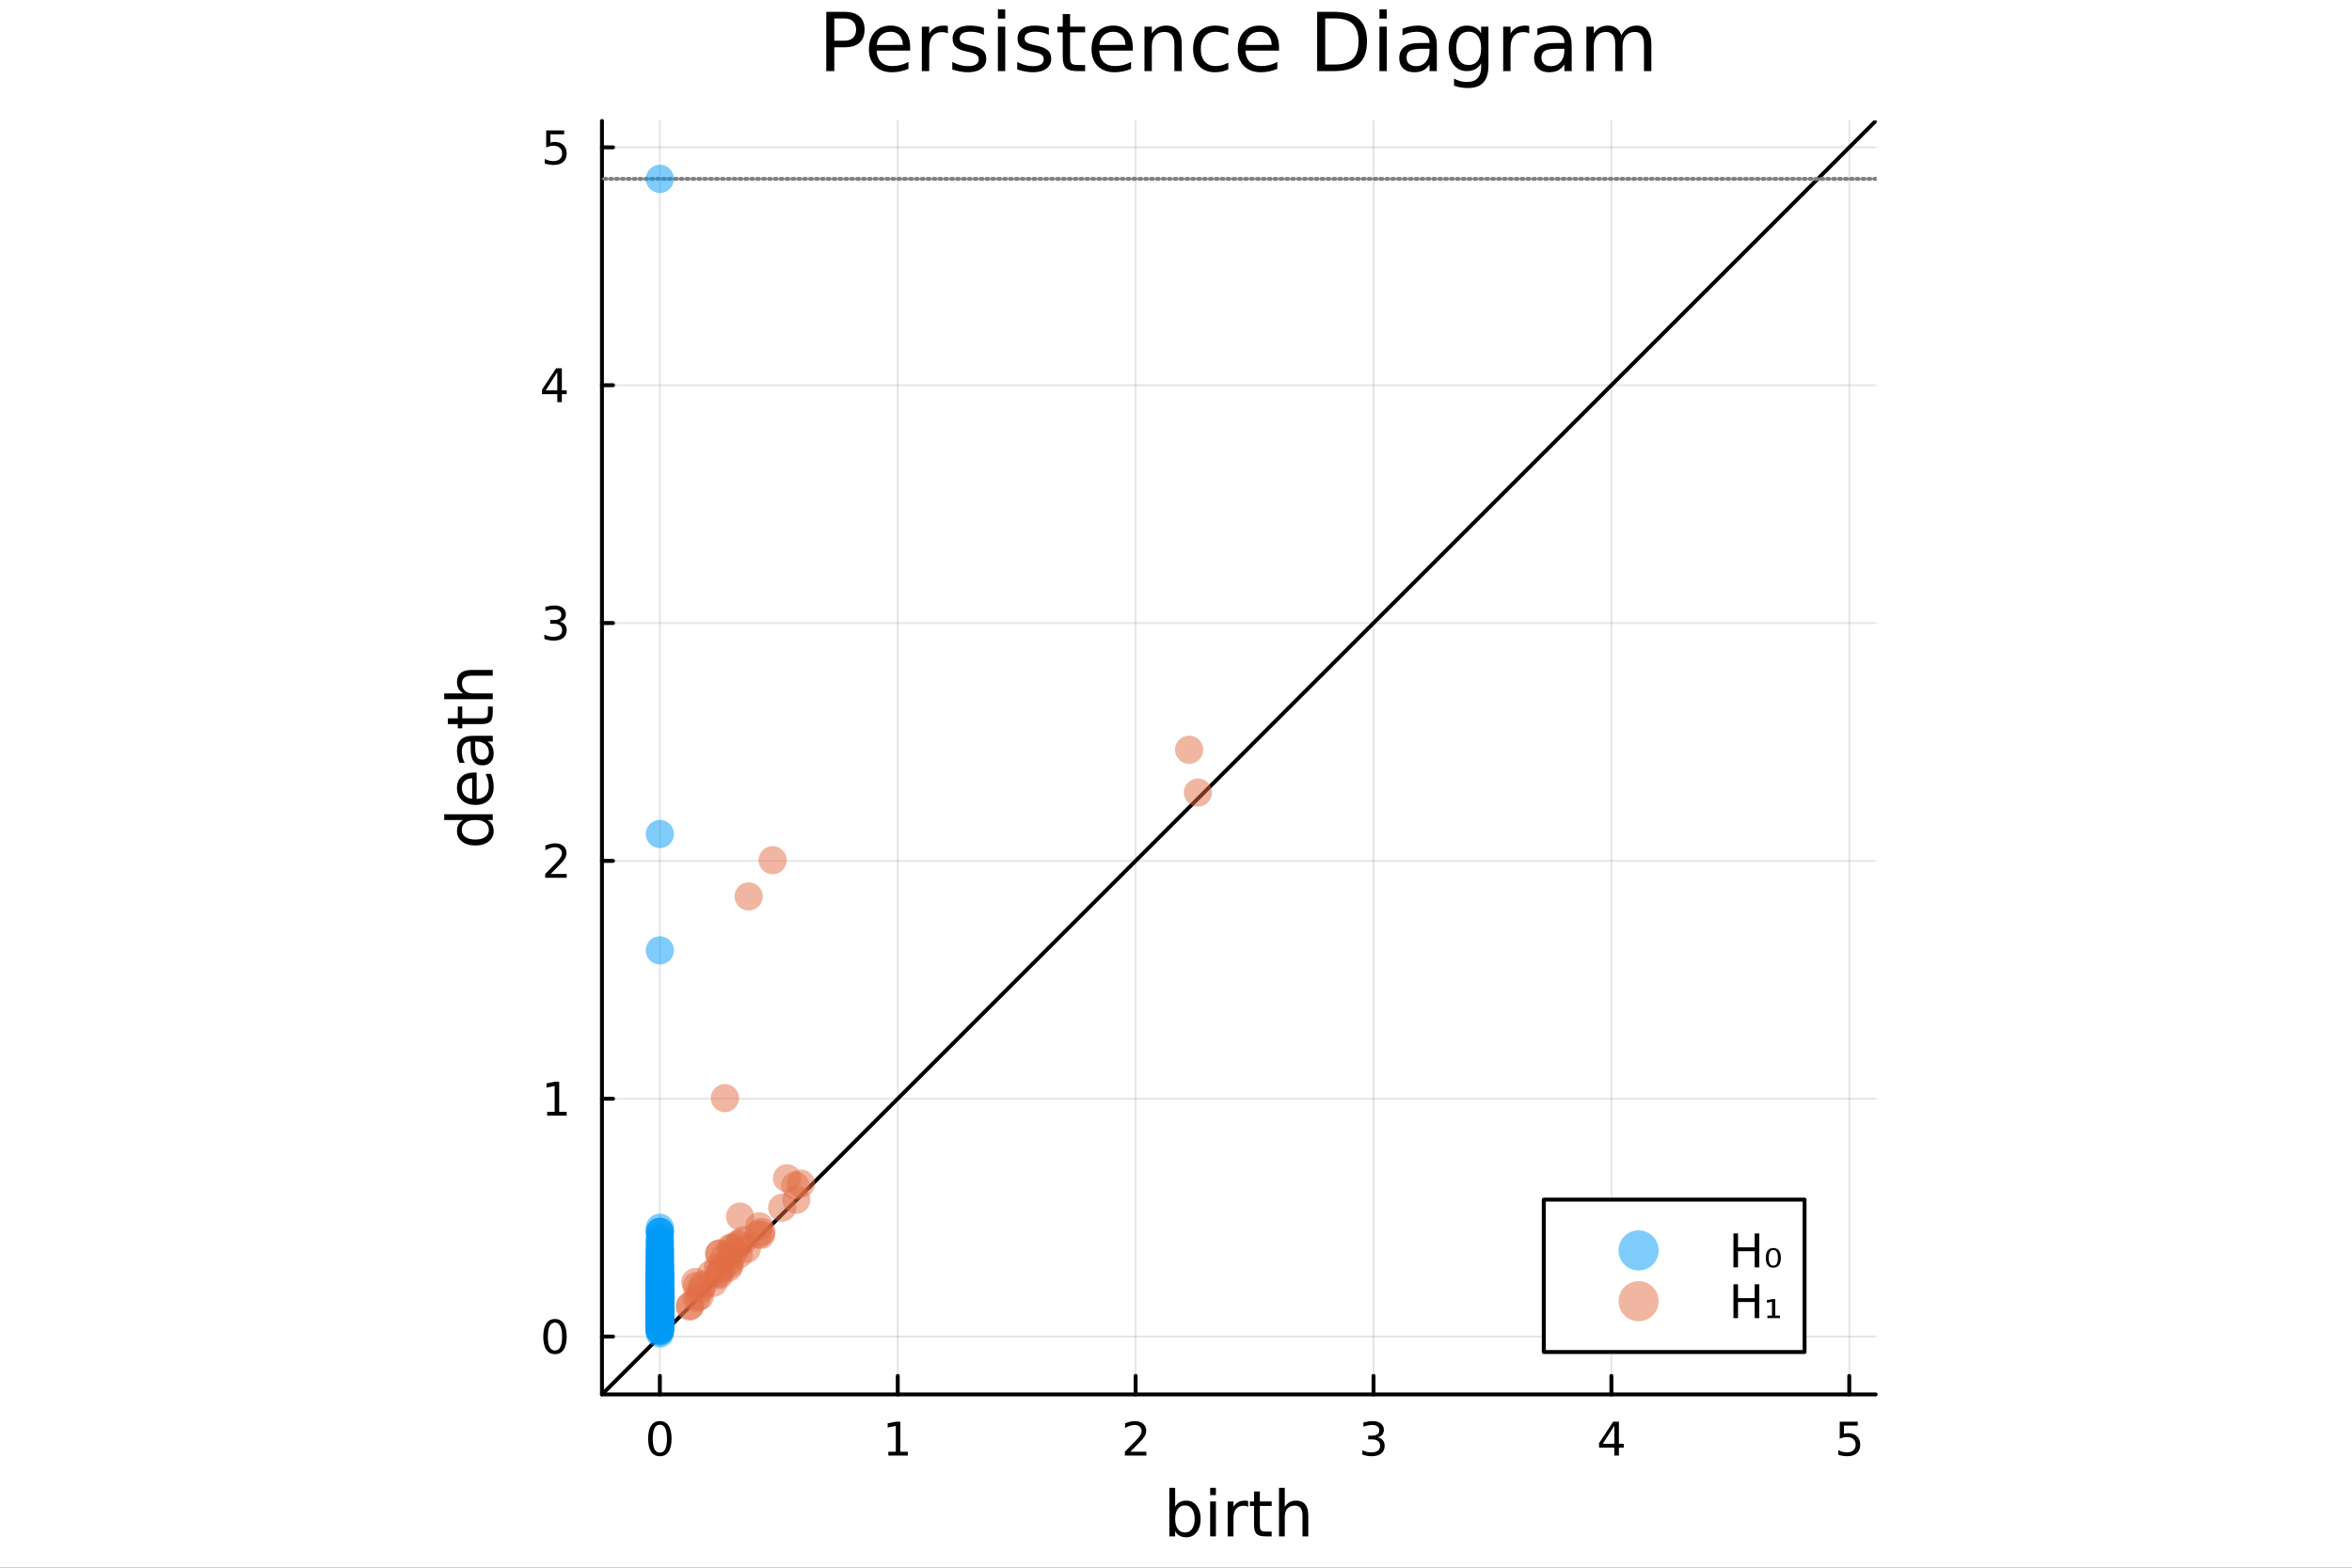 <?xml version="1.0" encoding="utf-8"?>
<svg xmlns="http://www.w3.org/2000/svg" xmlns:xlink="http://www.w3.org/1999/xlink" width="600" height="400" viewBox="0 0 2400 1600">
<rect x="0" y="0" width="2400" height="1600" fill="#333333" stroke="none"/>
<defs>
  <clipPath id="clip340">
    <rect x="0" y="0" width="2400" height="1600"/>
  </clipPath>
</defs>
<path clip-path="url(#clip340)" d="M0 1600 L2400 1600 L2400 0 L0 0  Z" fill="#ffffff" fill-rule="evenodd" fill-opacity="1"/>
<defs>
  <clipPath id="clip341">
    <rect x="480" y="0" width="1681" height="1600"/>
  </clipPath>
</defs>
<path clip-path="url(#clip340)" d="M614.247 1423.18 L1913.95 1423.18 L1913.95 123.472 L614.247 123.472  Z" fill="#ffffff" fill-rule="evenodd" fill-opacity="1"/>
<defs>
  <clipPath id="clip342">
    <rect x="614" y="123" width="1301" height="1301"/>
  </clipPath>
</defs>
<polyline clip-path="url(#clip342)" style="stroke:#000000; stroke-linecap:round; stroke-linejoin:round; stroke-width:2; stroke-opacity:0.1; fill:none" points="673.324,1423.18 673.324,123.472 "/>
<polyline clip-path="url(#clip342)" style="stroke:#000000; stroke-linecap:round; stroke-linejoin:round; stroke-width:2; stroke-opacity:0.1; fill:none" points="916.064,1423.18 916.064,123.472 "/>
<polyline clip-path="url(#clip342)" style="stroke:#000000; stroke-linecap:round; stroke-linejoin:round; stroke-width:2; stroke-opacity:0.1; fill:none" points="1158.8,1423.18 1158.8,123.472 "/>
<polyline clip-path="url(#clip342)" style="stroke:#000000; stroke-linecap:round; stroke-linejoin:round; stroke-width:2; stroke-opacity:0.1; fill:none" points="1401.54,1423.18 1401.54,123.472 "/>
<polyline clip-path="url(#clip342)" style="stroke:#000000; stroke-linecap:round; stroke-linejoin:round; stroke-width:2; stroke-opacity:0.1; fill:none" points="1644.28,1423.18 1644.28,123.472 "/>
<polyline clip-path="url(#clip342)" style="stroke:#000000; stroke-linecap:round; stroke-linejoin:round; stroke-width:2; stroke-opacity:0.1; fill:none" points="1887.02,1423.18 1887.02,123.472 "/>
<polyline clip-path="url(#clip340)" style="stroke:#000000; stroke-linecap:round; stroke-linejoin:round; stroke-width:4; stroke-opacity:1; fill:none" points="614.247,1423.18 1913.95,1423.18 "/>
<polyline clip-path="url(#clip340)" style="stroke:#000000; stroke-linecap:round; stroke-linejoin:round; stroke-width:4; stroke-opacity:1; fill:none" points="673.324,1423.18 673.324,1404.28 "/>
<polyline clip-path="url(#clip340)" style="stroke:#000000; stroke-linecap:round; stroke-linejoin:round; stroke-width:4; stroke-opacity:1; fill:none" points="916.064,1423.18 916.064,1404.28 "/>
<polyline clip-path="url(#clip340)" style="stroke:#000000; stroke-linecap:round; stroke-linejoin:round; stroke-width:4; stroke-opacity:1; fill:none" points="1158.8,1423.18 1158.8,1404.28 "/>
<polyline clip-path="url(#clip340)" style="stroke:#000000; stroke-linecap:round; stroke-linejoin:round; stroke-width:4; stroke-opacity:1; fill:none" points="1401.54,1423.18 1401.54,1404.28 "/>
<polyline clip-path="url(#clip340)" style="stroke:#000000; stroke-linecap:round; stroke-linejoin:round; stroke-width:4; stroke-opacity:1; fill:none" points="1644.28,1423.18 1644.28,1404.28 "/>
<polyline clip-path="url(#clip340)" style="stroke:#000000; stroke-linecap:round; stroke-linejoin:round; stroke-width:4; stroke-opacity:1; fill:none" points="1887.02,1423.18 1887.02,1404.28 "/>
<path clip-path="url(#clip340)" d="M673.324 1454.1 Q669.713 1454.1 667.885 1457.66 Q666.079 1461.2 666.079 1468.33 Q666.079 1475.44 667.885 1479.01 Q669.713 1482.55 673.324 1482.55 Q676.959 1482.55 678.764 1479.01 Q680.593 1475.44 680.593 1468.33 Q680.593 1461.2 678.764 1457.66 Q676.959 1454.1 673.324 1454.1 M673.324 1450.39 Q679.134 1450.39 682.19 1455 Q685.269 1459.58 685.269 1468.33 Q685.269 1477.06 682.19 1481.67 Q679.134 1486.25 673.324 1486.25 Q667.514 1486.25 664.435 1481.67 Q661.38 1477.06 661.38 1468.33 Q661.38 1459.58 664.435 1455 Q667.514 1450.39 673.324 1450.39 Z" fill="#000000" fill-rule="nonzero" fill-opacity="1" /><path clip-path="url(#clip340)" d="M906.446 1481.64 L914.085 1481.64 L914.085 1455.28 L905.775 1456.95 L905.775 1452.69 L914.039 1451.02 L918.715 1451.02 L918.715 1481.64 L926.353 1481.64 L926.353 1485.58 L906.446 1485.58 L906.446 1481.64 Z" fill="#000000" fill-rule="nonzero" fill-opacity="1" /><path clip-path="url(#clip340)" d="M1153.46 1481.64 L1169.78 1481.64 L1169.78 1485.58 L1147.83 1485.58 L1147.83 1481.64 Q1150.49 1478.89 1155.08 1474.26 Q1159.68 1469.61 1160.86 1468.27 Q1163.11 1465.74 1163.99 1464.01 Q1164.89 1462.25 1164.89 1460.56 Q1164.89 1457.8 1162.95 1456.07 Q1161.03 1454.33 1157.92 1454.33 Q1155.73 1454.33 1153.27 1455.09 Q1150.84 1455.86 1148.06 1457.41 L1148.06 1452.69 Q1150.89 1451.55 1153.34 1450.97 Q1155.79 1450.39 1157.83 1450.39 Q1163.2 1450.39 1166.4 1453.08 Q1169.59 1455.77 1169.59 1460.26 Q1169.59 1462.39 1168.78 1464.31 Q1167.99 1466.2 1165.89 1468.8 Q1165.31 1469.47 1162.21 1472.69 Q1159.1 1475.88 1153.46 1481.64 Z" fill="#000000" fill-rule="nonzero" fill-opacity="1" /><path clip-path="url(#clip340)" d="M1405.79 1466.95 Q1409.15 1467.66 1411.02 1469.93 Q1412.92 1472.2 1412.92 1475.53 Q1412.92 1480.65 1409.4 1483.45 Q1405.88 1486.25 1399.4 1486.25 Q1397.23 1486.25 1394.91 1485.81 Q1392.62 1485.39 1390.17 1484.54 L1390.17 1480.02 Q1392.11 1481.16 1394.43 1481.74 Q1396.74 1482.32 1399.26 1482.32 Q1403.66 1482.32 1405.95 1480.58 Q1408.27 1478.84 1408.27 1475.53 Q1408.27 1472.48 1406.12 1470.77 Q1403.99 1469.03 1400.17 1469.03 L1396.14 1469.03 L1396.14 1465.19 L1400.35 1465.19 Q1403.8 1465.19 1405.63 1463.82 Q1407.46 1462.43 1407.46 1459.84 Q1407.46 1457.18 1405.56 1455.77 Q1403.69 1454.33 1400.17 1454.33 Q1398.25 1454.33 1396.05 1454.75 Q1393.85 1455.16 1391.21 1456.04 L1391.21 1451.88 Q1393.87 1451.14 1396.19 1450.77 Q1398.52 1450.39 1400.58 1450.39 Q1405.91 1450.39 1409.01 1452.83 Q1412.11 1455.23 1412.11 1459.35 Q1412.11 1462.22 1410.47 1464.21 Q1408.82 1466.18 1405.79 1466.95 Z" fill="#000000" fill-rule="nonzero" fill-opacity="1" /><path clip-path="url(#clip340)" d="M1647.29 1455.09 L1635.49 1473.54 L1647.29 1473.54 L1647.29 1455.09 M1646.07 1451.02 L1651.95 1451.02 L1651.95 1473.54 L1656.88 1473.54 L1656.88 1477.43 L1651.95 1477.43 L1651.95 1485.58 L1647.29 1485.58 L1647.29 1477.43 L1631.69 1477.43 L1631.69 1472.92 L1646.07 1451.02 Z" fill="#000000" fill-rule="nonzero" fill-opacity="1" /><path clip-path="url(#clip340)" d="M1877.3 1451.02 L1895.66 1451.02 L1895.66 1454.96 L1881.58 1454.96 L1881.58 1463.43 Q1882.6 1463.08 1883.62 1462.92 Q1884.64 1462.73 1885.66 1462.73 Q1891.44 1462.73 1894.82 1465.9 Q1898.2 1469.08 1898.2 1474.49 Q1898.2 1480.07 1894.73 1483.17 Q1891.26 1486.25 1884.94 1486.25 Q1882.76 1486.25 1880.5 1485.88 Q1878.25 1485.51 1875.84 1484.77 L1875.84 1480.07 Q1877.93 1481.2 1880.15 1481.76 Q1882.37 1482.32 1884.85 1482.32 Q1888.85 1482.32 1891.19 1480.21 Q1893.53 1478.1 1893.53 1474.49 Q1893.53 1470.88 1891.19 1468.77 Q1888.85 1466.67 1884.85 1466.67 Q1882.97 1466.67 1881.1 1467.08 Q1879.25 1467.5 1877.3 1468.38 L1877.3 1451.02 Z" fill="#000000" fill-rule="nonzero" fill-opacity="1" /><path clip-path="url(#clip340)" d="M1219.06 1550.25 Q1219.06 1543.79 1216.39 1540.13 Q1213.75 1536.44 1209.1 1536.44 Q1204.45 1536.44 1201.78 1540.13 Q1199.14 1543.79 1199.14 1550.25 Q1199.14 1556.71 1201.78 1560.4 Q1204.45 1564.07 1209.1 1564.07 Q1213.75 1564.07 1216.39 1560.4 Q1219.06 1556.71 1219.06 1550.25 M1199.14 1537.81 Q1200.98 1534.62 1203.79 1533.1 Q1206.62 1531.54 1210.53 1531.54 Q1217.03 1531.54 1221.07 1536.69 Q1225.14 1541.85 1225.14 1550.25 Q1225.14 1558.65 1221.07 1563.81 Q1217.03 1568.97 1210.53 1568.97 Q1206.62 1568.97 1203.79 1567.44 Q1200.98 1565.88 1199.14 1562.7 L1199.14 1568.04 L1193.25 1568.04 L1193.25 1518.52 L1199.14 1518.52 L1199.14 1537.81 Z" fill="#000000" fill-rule="nonzero" fill-opacity="1" /><path clip-path="url(#clip340)" d="M1234.85 1532.4 L1240.71 1532.4 L1240.71 1568.04 L1234.85 1568.04 L1234.85 1532.4 M1234.85 1518.52 L1240.71 1518.52 L1240.71 1525.93 L1234.85 1525.93 L1234.85 1518.52 Z" fill="#000000" fill-rule="nonzero" fill-opacity="1" /><path clip-path="url(#clip340)" d="M1273.62 1537.87 Q1272.63 1537.3 1271.45 1537.04 Q1270.31 1536.76 1268.91 1536.76 Q1263.94 1536.76 1261.27 1540 Q1258.63 1543.22 1258.63 1549.27 L1258.63 1568.04 L1252.74 1568.04 L1252.74 1532.4 L1258.63 1532.4 L1258.63 1537.93 Q1260.47 1534.69 1263.43 1533.13 Q1266.39 1531.54 1270.63 1531.54 Q1271.23 1531.54 1271.96 1531.63 Q1272.69 1531.7 1273.59 1531.85 L1273.62 1537.87 Z" fill="#000000" fill-rule="nonzero" fill-opacity="1" /><path clip-path="url(#clip340)" d="M1285.55 1522.27 L1285.55 1532.4 L1297.62 1532.4 L1297.62 1536.95 L1285.55 1536.95 L1285.55 1556.3 Q1285.55 1560.66 1286.73 1561.9 Q1287.94 1563.14 1291.6 1563.14 L1297.62 1563.14 L1297.62 1568.04 L1291.6 1568.04 Q1284.82 1568.04 1282.24 1565.53 Q1279.66 1562.98 1279.66 1556.3 L1279.66 1536.95 L1275.37 1536.95 L1275.37 1532.4 L1279.66 1532.4 L1279.66 1522.27 L1285.55 1522.27 Z" fill="#000000" fill-rule="nonzero" fill-opacity="1" /><path clip-path="url(#clip340)" d="M1334.95 1546.53 L1334.95 1568.04 L1329.09 1568.04 L1329.09 1546.72 Q1329.09 1541.66 1327.12 1539.14 Q1325.15 1536.63 1321.2 1536.63 Q1316.46 1536.63 1313.72 1539.65 Q1310.98 1542.68 1310.98 1547.9 L1310.98 1568.04 L1305.1 1568.04 L1305.1 1518.52 L1310.98 1518.52 L1310.98 1537.93 Q1313.08 1534.72 1315.92 1533.13 Q1318.78 1531.54 1322.51 1531.54 Q1328.65 1531.54 1331.8 1535.36 Q1334.95 1539.14 1334.95 1546.53 Z" fill="#000000" fill-rule="nonzero" fill-opacity="1" /><polyline clip-path="url(#clip342)" style="stroke:#000000; stroke-linecap:round; stroke-linejoin:round; stroke-width:2; stroke-opacity:0.1; fill:none" points="614.247,1364.1 1913.95,1364.1 "/>
<polyline clip-path="url(#clip342)" style="stroke:#000000; stroke-linecap:round; stroke-linejoin:round; stroke-width:2; stroke-opacity:0.1; fill:none" points="614.247,1121.36 1913.95,1121.36 "/>
<polyline clip-path="url(#clip342)" style="stroke:#000000; stroke-linecap:round; stroke-linejoin:round; stroke-width:2; stroke-opacity:0.1; fill:none" points="614.247,878.623 1913.95,878.623 "/>
<polyline clip-path="url(#clip342)" style="stroke:#000000; stroke-linecap:round; stroke-linejoin:round; stroke-width:2; stroke-opacity:0.1; fill:none" points="614.247,635.883 1913.95,635.883 "/>
<polyline clip-path="url(#clip342)" style="stroke:#000000; stroke-linecap:round; stroke-linejoin:round; stroke-width:2; stroke-opacity:0.1; fill:none" points="614.247,393.143 1913.95,393.143 "/>
<polyline clip-path="url(#clip342)" style="stroke:#000000; stroke-linecap:round; stroke-linejoin:round; stroke-width:2; stroke-opacity:0.1; fill:none" points="614.247,150.403 1913.95,150.403 "/>
<polyline clip-path="url(#clip340)" style="stroke:#000000; stroke-linecap:round; stroke-linejoin:round; stroke-width:4; stroke-opacity:1; fill:none" points="614.247,1423.18 614.247,123.472 "/>
<polyline clip-path="url(#clip340)" style="stroke:#000000; stroke-linecap:round; stroke-linejoin:round; stroke-width:4; stroke-opacity:1; fill:none" points="614.247,1364.1 625.527,1364.1 "/>
<polyline clip-path="url(#clip340)" style="stroke:#000000; stroke-linecap:round; stroke-linejoin:round; stroke-width:4; stroke-opacity:1; fill:none" points="614.247,1121.36 625.527,1121.36 "/>
<polyline clip-path="url(#clip340)" style="stroke:#000000; stroke-linecap:round; stroke-linejoin:round; stroke-width:4; stroke-opacity:1; fill:none" points="614.247,878.623 625.527,878.623 "/>
<polyline clip-path="url(#clip340)" style="stroke:#000000; stroke-linecap:round; stroke-linejoin:round; stroke-width:4; stroke-opacity:1; fill:none" points="614.247,635.883 625.527,635.883 "/>
<polyline clip-path="url(#clip340)" style="stroke:#000000; stroke-linecap:round; stroke-linejoin:round; stroke-width:4; stroke-opacity:1; fill:none" points="614.247,393.143 625.527,393.143 "/>
<polyline clip-path="url(#clip340)" style="stroke:#000000; stroke-linecap:round; stroke-linejoin:round; stroke-width:4; stroke-opacity:1; fill:none" points="614.247,150.403 625.527,150.403 "/>
<path clip-path="url(#clip340)" d="M566.302 1349.9 Q562.691 1349.9 560.863 1353.47 Q559.057 1357.01 559.057 1364.14 Q559.057 1371.24 560.863 1374.81 Q562.691 1378.35 566.302 1378.35 Q569.937 1378.35 571.742 1374.81 Q573.571 1371.24 573.571 1364.14 Q573.571 1357.01 571.742 1353.47 Q569.937 1349.9 566.302 1349.9 M566.302 1346.2 Q572.112 1346.2 575.168 1350.8 Q578.247 1355.39 578.247 1364.14 Q578.247 1372.86 575.168 1377.47 Q572.112 1382.05 566.302 1382.05 Q560.492 1382.05 557.413 1377.47 Q554.358 1372.86 554.358 1364.14 Q554.358 1355.39 557.413 1350.8 Q560.492 1346.2 566.302 1346.2 Z" fill="#000000" fill-rule="nonzero" fill-opacity="1" /><path clip-path="url(#clip340)" d="M558.339 1134.71 L565.978 1134.71 L565.978 1108.34 L557.668 1110.01 L557.668 1105.75 L565.932 1104.08 L570.608 1104.08 L570.608 1134.71 L578.247 1134.71 L578.247 1138.64 L558.339 1138.64 L558.339 1134.71 Z" fill="#000000" fill-rule="nonzero" fill-opacity="1" /><path clip-path="url(#clip340)" d="M561.927 891.967 L578.247 891.967 L578.247 895.903 L556.302 895.903 L556.302 891.967 Q558.964 889.213 563.548 884.583 Q568.154 879.93 569.335 878.588 Q571.58 876.065 572.46 874.329 Q573.362 872.569 573.362 870.88 Q573.362 868.125 571.418 866.389 Q569.497 864.653 566.395 864.653 Q564.196 864.653 561.742 865.417 Q559.312 866.18 556.534 867.731 L556.534 863.009 Q559.358 861.875 561.812 861.296 Q564.265 860.718 566.302 860.718 Q571.673 860.718 574.867 863.403 Q578.062 866.088 578.062 870.579 Q578.062 872.708 577.251 874.63 Q576.464 876.528 574.358 879.12 Q573.779 879.792 570.677 883.009 Q567.575 886.204 561.927 891.967 Z" fill="#000000" fill-rule="nonzero" fill-opacity="1" /><path clip-path="url(#clip340)" d="M571.117 634.529 Q574.474 635.246 576.349 637.515 Q578.247 639.783 578.247 643.116 Q578.247 648.232 574.728 651.033 Q571.21 653.834 564.728 653.834 Q562.552 653.834 560.238 653.394 Q557.946 652.978 555.492 652.121 L555.492 647.607 Q557.437 648.741 559.751 649.32 Q562.066 649.899 564.589 649.899 Q568.987 649.899 571.279 648.163 Q573.594 646.427 573.594 643.116 Q573.594 640.061 571.441 638.348 Q569.312 636.612 565.492 636.612 L561.464 636.612 L561.464 632.769 L565.677 632.769 Q569.126 632.769 570.955 631.404 Q572.784 630.015 572.784 627.422 Q572.784 624.76 570.886 623.348 Q569.011 621.913 565.492 621.913 Q563.571 621.913 561.372 622.33 Q559.173 622.746 556.534 623.626 L556.534 619.459 Q559.196 618.718 561.511 618.348 Q563.849 617.978 565.909 617.978 Q571.233 617.978 574.335 620.408 Q577.437 622.816 577.437 626.936 Q577.437 629.806 575.793 631.797 Q574.149 633.765 571.117 634.529 Z" fill="#000000" fill-rule="nonzero" fill-opacity="1" /><path clip-path="url(#clip340)" d="M568.663 379.937 L556.858 398.386 L568.663 398.386 L568.663 379.937 M567.437 375.863 L573.316 375.863 L573.316 398.386 L578.247 398.386 L578.247 402.275 L573.316 402.275 L573.316 410.423 L568.663 410.423 L568.663 402.275 L553.062 402.275 L553.062 397.761 L567.437 375.863 Z" fill="#000000" fill-rule="nonzero" fill-opacity="1" /><path clip-path="url(#clip340)" d="M557.344 133.123 L575.7 133.123 L575.7 137.058 L561.626 137.058 L561.626 145.53 Q562.645 145.183 563.663 145.021 Q564.682 144.836 565.7 144.836 Q571.487 144.836 574.867 148.007 Q578.247 151.179 578.247 156.595 Q578.247 162.174 574.774 165.276 Q571.302 168.354 564.983 168.354 Q562.807 168.354 560.538 167.984 Q558.293 167.614 555.886 166.873 L555.886 162.174 Q557.969 163.308 560.191 163.864 Q562.413 164.419 564.89 164.419 Q568.895 164.419 571.233 162.313 Q573.571 160.206 573.571 156.595 Q573.571 152.984 571.233 150.878 Q568.895 148.771 564.89 148.771 Q563.015 148.771 561.14 149.188 Q559.288 149.604 557.344 150.484 L557.344 133.123 Z" fill="#000000" fill-rule="nonzero" fill-opacity="1" /><path clip-path="url(#clip340)" d="M472.569 836.903 L453.28 836.903 L453.28 831.047 L502.806 831.047 L502.806 836.903 L497.458 836.903 Q500.641 838.75 502.201 841.582 Q503.729 844.383 503.729 848.33 Q503.729 854.791 498.572 858.865 Q493.416 862.907 485.013 862.907 Q476.611 862.907 471.455 858.865 Q466.298 854.791 466.298 848.33 Q466.298 844.383 467.858 841.582 Q469.386 838.75 472.569 836.903 M485.013 856.86 Q491.475 856.86 495.167 854.218 Q498.827 851.545 498.827 846.898 Q498.827 842.251 495.167 839.577 Q491.475 836.903 485.013 836.903 Q478.552 836.903 474.892 839.577 Q471.2 842.251 471.2 846.898 Q471.2 851.545 474.892 854.218 Q478.552 856.86 485.013 856.86 Z" fill="#000000" fill-rule="nonzero" fill-opacity="1" /><path clip-path="url(#clip340)" d="M483.518 788.492 L486.382 788.492 L486.382 815.419 Q492.43 815.037 495.612 811.791 Q498.763 808.512 498.763 802.688 Q498.763 799.314 497.936 796.163 Q497.108 792.98 495.453 789.861 L500.991 789.861 Q502.328 793.012 503.028 796.322 Q503.729 799.632 503.729 803.038 Q503.729 811.568 498.763 816.565 Q493.798 821.53 485.332 821.53 Q476.579 821.53 471.455 816.82 Q466.298 812.077 466.298 804.056 Q466.298 796.863 470.945 792.694 Q475.56 788.492 483.518 788.492 M481.799 794.349 Q476.993 794.412 474.128 797.054 Q471.264 799.664 471.264 803.993 Q471.264 808.894 474.033 811.854 Q476.802 814.783 481.831 815.228 L481.799 794.349 Z" fill="#000000" fill-rule="nonzero" fill-opacity="1" /><path clip-path="url(#clip340)" d="M484.886 762.679 Q484.886 769.777 486.509 772.514 Q488.133 775.252 492.048 775.252 Q495.167 775.252 497.013 773.215 Q498.827 771.146 498.827 767.613 Q498.827 762.743 495.39 759.815 Q491.92 756.855 486.191 756.855 L484.886 756.855 L484.886 762.679 M482.467 750.998 L502.806 750.998 L502.806 756.855 L497.395 756.855 Q500.641 758.86 502.201 761.852 Q503.729 764.844 503.729 769.172 Q503.729 774.647 500.673 777.893 Q497.586 781.108 492.43 781.108 Q486.414 781.108 483.358 777.098 Q480.303 773.055 480.303 765.066 L480.303 756.855 L479.73 756.855 Q475.688 756.855 473.492 759.528 Q471.264 762.17 471.264 766.976 Q471.264 770.032 471.996 772.928 Q472.728 775.825 474.192 778.498 L468.781 778.498 Q467.54 775.283 466.935 772.26 Q466.298 769.236 466.298 766.371 Q466.298 758.637 470.309 754.818 Q474.319 750.998 482.467 750.998 Z" fill="#000000" fill-rule="nonzero" fill-opacity="1" /><path clip-path="url(#clip340)" d="M457.036 733.142 L467.158 733.142 L467.158 721.079 L471.709 721.079 L471.709 733.142 L491.061 733.142 Q495.421 733.142 496.663 731.965 Q497.904 730.755 497.904 727.095 L497.904 721.079 L502.806 721.079 L502.806 727.095 Q502.806 733.875 500.291 736.453 Q497.745 739.031 491.061 739.031 L471.709 739.031 L471.709 743.328 L467.158 743.328 L467.158 739.031 L457.036 739.031 L457.036 733.142 Z" fill="#000000" fill-rule="nonzero" fill-opacity="1" /><path clip-path="url(#clip340)" d="M481.29 683.745 L502.806 683.745 L502.806 689.601 L481.481 689.601 Q476.42 689.601 473.905 691.574 Q471.391 693.548 471.391 697.495 Q471.391 702.237 474.415 704.974 Q477.438 707.711 482.658 707.711 L502.806 707.711 L502.806 713.6 L453.28 713.6 L453.28 707.711 L472.696 707.711 Q469.481 705.611 467.89 702.778 Q466.298 699.913 466.298 696.19 Q466.298 690.047 470.118 686.896 Q473.905 683.745 481.29 683.745 Z" fill="#000000" fill-rule="nonzero" fill-opacity="1" /><path clip-path="url(#clip340)" d="M851.334 18.82 L851.334 41.546 L861.623 41.546 Q867.335 41.546 870.454 38.589 Q873.573 35.632 873.573 30.163 Q873.573 24.735 870.454 21.778 Q867.335 18.82 861.623 18.82 L851.334 18.82 M843.151 12.096 L861.623 12.096 Q871.791 12.096 876.976 16.714 Q882.202 21.292 882.202 30.163 Q882.202 39.115 876.976 43.693 Q871.791 48.271 861.623 48.271 L851.334 48.271 L851.334 72.576 L843.151 72.576 L843.151 12.096 Z" fill="#000000" fill-rule="nonzero" fill-opacity="1" /><path clip-path="url(#clip340)" d="M928.706 48.028 L928.706 51.673 L894.435 51.673 Q894.921 59.37 899.053 63.421 Q903.226 67.431 910.639 67.431 Q914.933 67.431 918.943 66.378 Q922.994 65.325 926.964 63.218 L926.964 70.267 Q922.954 71.968 918.741 72.86 Q914.528 73.751 910.193 73.751 Q899.337 73.751 892.977 67.431 Q886.658 61.112 886.658 50.337 Q886.658 39.197 892.653 32.675 Q898.689 26.112 908.897 26.112 Q918.052 26.112 923.359 32.026 Q928.706 37.9 928.706 48.028 M921.252 45.84 Q921.171 39.723 917.809 36.077 Q914.487 32.431 908.978 32.431 Q902.74 32.431 898.972 35.956 Q895.245 39.48 894.678 45.88 L921.252 45.84 Z" fill="#000000" fill-rule="nonzero" fill-opacity="1" /><path clip-path="url(#clip340)" d="M967.23 34.173 Q965.974 33.444 964.475 33.12 Q963.017 32.756 961.235 32.756 Q954.915 32.756 951.513 36.888 Q948.15 40.979 948.15 48.676 L948.15 72.576 L940.656 72.576 L940.656 27.206 L948.15 27.206 L948.15 34.254 Q950.5 30.122 954.267 28.138 Q958.034 26.112 963.422 26.112 Q964.192 26.112 965.124 26.234 Q966.055 26.315 967.19 26.517 L967.23 34.173 Z" fill="#000000" fill-rule="nonzero" fill-opacity="1" /><path clip-path="url(#clip340)" d="M1003.97 28.543 L1003.97 35.591 Q1000.81 33.971 997.409 33.161 Q994.007 32.35 990.361 32.35 Q984.811 32.35 982.016 34.052 Q979.261 35.753 979.261 39.156 Q979.261 41.749 981.246 43.248 Q983.231 44.706 989.226 46.043 L991.779 46.61 Q999.718 48.311 1003.04 51.43 Q1006.4 54.509 1006.4 60.059 Q1006.4 66.378 1001.38 70.064 Q996.397 73.751 987.647 73.751 Q984.001 73.751 980.031 73.022 Q976.102 72.333 971.727 70.915 L971.727 63.218 Q975.858 65.365 979.869 66.459 Q983.879 67.512 987.809 67.512 Q993.075 67.512 995.91 65.73 Q998.746 63.907 998.746 60.626 Q998.746 57.588 996.68 55.967 Q994.655 54.347 987.728 52.848 L985.135 52.24 Q978.208 50.782 975.129 47.785 Q972.051 44.746 972.051 39.48 Q972.051 33.08 976.588 29.596 Q981.125 26.112 989.47 26.112 Q993.601 26.112 997.247 26.72 Q1000.89 27.327 1003.97 28.543 Z" fill="#000000" fill-rule="nonzero" fill-opacity="1" /><path clip-path="url(#clip340)" d="M1018.27 27.206 L1025.73 27.206 L1025.73 72.576 L1018.27 72.576 L1018.27 27.206 M1018.27 9.544 L1025.73 9.544 L1025.73 18.983 L1018.27 18.983 L1018.27 9.544 Z" fill="#000000" fill-rule="nonzero" fill-opacity="1" /><path clip-path="url(#clip340)" d="M1070.24 28.543 L1070.24 35.591 Q1067.08 33.971 1063.68 33.161 Q1060.28 32.35 1056.63 32.35 Q1051.08 32.35 1048.29 34.052 Q1045.53 35.753 1045.53 39.156 Q1045.53 41.749 1047.52 43.248 Q1049.5 44.706 1055.5 46.043 L1058.05 46.61 Q1065.99 48.311 1069.31 51.43 Q1072.68 54.509 1072.68 60.059 Q1072.68 66.378 1067.65 70.064 Q1062.67 73.751 1053.92 73.751 Q1050.27 73.751 1046.3 73.022 Q1042.37 72.333 1038 70.915 L1038 63.218 Q1042.13 65.365 1046.14 66.459 Q1050.15 67.512 1054.08 67.512 Q1059.35 67.512 1062.18 65.73 Q1065.02 63.907 1065.02 60.626 Q1065.02 57.588 1062.95 55.967 Q1060.93 54.347 1054 52.848 L1051.41 52.24 Q1044.48 50.782 1041.4 47.785 Q1038.32 44.746 1038.32 39.48 Q1038.32 33.08 1042.86 29.596 Q1047.4 26.112 1055.74 26.112 Q1059.87 26.112 1063.52 26.72 Q1067.17 27.327 1070.24 28.543 Z" fill="#000000" fill-rule="nonzero" fill-opacity="1" /><path clip-path="url(#clip340)" d="M1091.92 14.324 L1091.92 27.206 L1107.27 27.206 L1107.27 32.999 L1091.92 32.999 L1091.92 57.628 Q1091.92 63.178 1093.42 64.758 Q1094.96 66.338 1099.61 66.338 L1107.27 66.338 L1107.27 72.576 L1099.61 72.576 Q1090.99 72.576 1087.7 69.376 Q1084.42 66.135 1084.42 57.628 L1084.42 32.999 L1078.95 32.999 L1078.95 27.206 L1084.42 27.206 L1084.42 14.324 L1091.92 14.324 Z" fill="#000000" fill-rule="nonzero" fill-opacity="1" /><path clip-path="url(#clip340)" d="M1155.88 48.028 L1155.88 51.673 L1121.61 51.673 Q1122.1 59.37 1126.23 63.421 Q1130.4 67.431 1137.81 67.431 Q1142.11 67.431 1146.12 66.378 Q1150.17 65.325 1154.14 63.218 L1154.14 70.267 Q1150.13 71.968 1145.92 72.86 Q1141.7 73.751 1137.37 73.751 Q1126.51 73.751 1120.15 67.431 Q1113.83 61.112 1113.83 50.337 Q1113.83 39.197 1119.83 32.675 Q1125.86 26.112 1136.07 26.112 Q1145.23 26.112 1150.53 32.026 Q1155.88 37.9 1155.88 48.028 M1148.43 45.84 Q1148.35 39.723 1144.98 36.077 Q1141.66 32.431 1136.15 32.431 Q1129.91 32.431 1126.15 35.956 Q1122.42 39.48 1121.85 45.88 L1148.43 45.84 Z" fill="#000000" fill-rule="nonzero" fill-opacity="1" /><path clip-path="url(#clip340)" d="M1205.83 45.192 L1205.83 72.576 L1198.37 72.576 L1198.37 45.435 Q1198.37 38.994 1195.86 35.794 Q1193.35 32.594 1188.33 32.594 Q1182.29 32.594 1178.81 36.442 Q1175.32 40.29 1175.32 46.934 L1175.32 72.576 L1167.83 72.576 L1167.83 27.206 L1175.32 27.206 L1175.32 34.254 Q1178 30.163 1181.6 28.138 Q1185.25 26.112 1189.99 26.112 Q1197.81 26.112 1201.82 30.973 Q1205.83 35.794 1205.83 45.192 Z" fill="#000000" fill-rule="nonzero" fill-opacity="1" /><path clip-path="url(#clip340)" d="M1253.35 28.948 L1253.35 35.915 Q1250.19 34.173 1246.99 33.323 Q1243.83 32.431 1240.59 32.431 Q1233.33 32.431 1229.32 37.05 Q1225.31 41.627 1225.31 49.931 Q1225.31 58.236 1229.32 62.854 Q1233.33 67.431 1240.59 67.431 Q1243.83 67.431 1246.99 66.581 Q1250.19 65.689 1253.35 63.948 L1253.35 70.834 Q1250.23 72.292 1246.86 73.022 Q1243.54 73.751 1239.77 73.751 Q1229.53 73.751 1223.49 67.31 Q1217.45 60.869 1217.45 49.931 Q1217.45 38.832 1223.53 32.472 Q1229.65 26.112 1240.26 26.112 Q1243.7 26.112 1246.99 26.841 Q1250.27 27.53 1253.35 28.948 Z" fill="#000000" fill-rule="nonzero" fill-opacity="1" /><path clip-path="url(#clip340)" d="M1305.12 48.028 L1305.12 51.673 L1270.85 51.673 Q1271.33 59.37 1275.46 63.421 Q1279.64 67.431 1287.05 67.431 Q1291.34 67.431 1295.35 66.378 Q1299.4 65.325 1303.37 63.218 L1303.37 70.267 Q1299.36 71.968 1295.15 72.86 Q1290.94 73.751 1286.6 73.751 Q1275.75 73.751 1269.39 67.431 Q1263.07 61.112 1263.07 50.337 Q1263.07 39.197 1269.06 32.675 Q1275.1 26.112 1285.31 26.112 Q1294.46 26.112 1299.77 32.026 Q1305.12 37.9 1305.12 48.028 M1297.66 45.84 Q1297.58 39.723 1294.22 36.077 Q1290.9 32.431 1285.39 32.431 Q1279.15 32.431 1275.38 35.956 Q1271.66 39.48 1271.09 45.88 L1297.66 45.84 Z" fill="#000000" fill-rule="nonzero" fill-opacity="1" /><path clip-path="url(#clip340)" d="M1352.23 18.82 L1352.23 65.852 L1362.11 65.852 Q1374.63 65.852 1380.42 60.18 Q1386.26 54.509 1386.26 42.275 Q1386.26 30.122 1380.42 24.492 Q1374.63 18.82 1362.11 18.82 L1352.23 18.82 M1344.05 12.096 L1360.86 12.096 Q1378.44 12.096 1386.66 19.428 Q1394.88 26.72 1394.88 42.275 Q1394.88 57.912 1386.62 65.244 Q1378.36 72.576 1360.86 72.576 L1344.05 72.576 L1344.05 12.096 Z" fill="#000000" fill-rule="nonzero" fill-opacity="1" /><path clip-path="url(#clip340)" d="M1407.6 27.206 L1415.06 27.206 L1415.06 72.576 L1407.6 72.576 L1407.6 27.206 M1407.6 9.544 L1415.06 9.544 L1415.06 18.983 L1407.6 18.983 L1407.6 9.544 Z" fill="#000000" fill-rule="nonzero" fill-opacity="1" /><path clip-path="url(#clip340)" d="M1451.27 49.769 Q1442.24 49.769 1438.76 51.835 Q1435.27 53.901 1435.27 58.884 Q1435.27 62.854 1437.86 65.203 Q1440.5 67.512 1444.99 67.512 Q1451.19 67.512 1454.92 63.137 Q1458.69 58.722 1458.69 51.43 L1458.69 49.769 L1451.27 49.769 M1466.14 46.691 L1466.14 72.576 L1458.69 72.576 L1458.69 65.689 Q1456.13 69.821 1452.33 71.806 Q1448.52 73.751 1443.01 73.751 Q1436.04 73.751 1431.91 69.862 Q1427.82 65.933 1427.82 59.37 Q1427.82 51.714 1432.92 47.825 Q1438.07 43.936 1448.23 43.936 L1458.69 43.936 L1458.69 43.207 Q1458.69 38.062 1455.28 35.267 Q1451.92 32.431 1445.8 32.431 Q1441.91 32.431 1438.23 33.363 Q1434.54 34.295 1431.14 36.158 L1431.14 29.272 Q1435.23 27.692 1439.08 26.922 Q1442.93 26.112 1446.57 26.112 Q1456.42 26.112 1461.28 31.216 Q1466.14 36.32 1466.14 46.691 Z" fill="#000000" fill-rule="nonzero" fill-opacity="1" /><path clip-path="url(#clip340)" d="M1511.35 49.364 Q1511.35 41.263 1507.99 36.806 Q1504.66 32.35 1498.63 32.35 Q1492.63 32.35 1489.27 36.806 Q1485.95 41.263 1485.95 49.364 Q1485.95 57.426 1489.27 61.882 Q1492.63 66.338 1498.63 66.338 Q1504.66 66.338 1507.99 61.882 Q1511.35 57.426 1511.35 49.364 M1518.8 66.945 Q1518.8 78.531 1513.66 84.162 Q1508.51 89.833 1497.9 89.833 Q1493.97 89.833 1490.49 89.225 Q1487 88.658 1483.72 87.443 L1483.72 80.192 Q1487 81.974 1490.2 82.825 Q1493.4 83.675 1496.72 83.675 Q1504.06 83.675 1507.7 79.827 Q1511.35 76.019 1511.35 68.282 L1511.35 64.596 Q1509.04 68.606 1505.43 70.591 Q1501.83 72.576 1496.8 72.576 Q1488.46 72.576 1483.36 66.216 Q1478.25 59.856 1478.25 49.364 Q1478.25 38.832 1483.36 32.472 Q1488.46 26.112 1496.8 26.112 Q1501.83 26.112 1505.43 28.097 Q1509.04 30.082 1511.35 34.092 L1511.35 27.206 L1518.8 27.206 L1518.8 66.945 Z" fill="#000000" fill-rule="nonzero" fill-opacity="1" /><path clip-path="url(#clip340)" d="M1560.44 34.173 Q1559.19 33.444 1557.69 33.12 Q1556.23 32.756 1554.45 32.756 Q1548.13 32.756 1544.73 36.888 Q1541.36 40.979 1541.36 48.676 L1541.36 72.576 L1533.87 72.576 L1533.87 27.206 L1541.36 27.206 L1541.36 34.254 Q1543.71 30.122 1547.48 28.138 Q1551.25 26.112 1556.64 26.112 Q1557.41 26.112 1558.34 26.234 Q1559.27 26.315 1560.4 26.517 L1560.44 34.173 Z" fill="#000000" fill-rule="nonzero" fill-opacity="1" /><path clip-path="url(#clip340)" d="M1588.88 49.769 Q1579.85 49.769 1576.36 51.835 Q1572.88 53.901 1572.88 58.884 Q1572.88 62.854 1575.47 65.203 Q1578.11 67.512 1582.6 67.512 Q1588.8 67.512 1592.53 63.137 Q1596.29 58.722 1596.29 51.43 L1596.29 49.769 L1588.88 49.769 M1603.75 46.691 L1603.75 72.576 L1596.29 72.576 L1596.29 65.689 Q1593.74 69.821 1589.94 71.806 Q1586.13 73.751 1580.62 73.751 Q1573.65 73.751 1569.52 69.862 Q1565.43 65.933 1565.43 59.37 Q1565.43 51.714 1570.53 47.825 Q1575.68 43.936 1585.84 43.936 L1596.29 43.936 L1596.29 43.207 Q1596.29 38.062 1592.89 35.267 Q1589.53 32.431 1583.41 32.431 Q1579.52 32.431 1575.84 33.363 Q1572.15 34.295 1568.75 36.158 L1568.75 29.272 Q1572.84 27.692 1576.69 26.922 Q1580.54 26.112 1584.18 26.112 Q1594.03 26.112 1598.89 31.216 Q1603.75 36.32 1603.75 46.691 Z" fill="#000000" fill-rule="nonzero" fill-opacity="1" /><path clip-path="url(#clip340)" d="M1654.43 35.915 Q1657.22 30.892 1661.11 28.502 Q1665 26.112 1670.26 26.112 Q1677.35 26.112 1681.2 31.095 Q1685.05 36.037 1685.05 45.192 L1685.05 72.576 L1677.56 72.576 L1677.56 45.435 Q1677.56 38.913 1675.25 35.753 Q1672.94 32.594 1668.2 32.594 Q1662.41 32.594 1659.04 36.442 Q1655.68 40.29 1655.68 46.934 L1655.68 72.576 L1648.19 72.576 L1648.19 45.435 Q1648.19 38.873 1645.88 35.753 Q1643.57 32.594 1638.75 32.594 Q1633.04 32.594 1629.67 36.482 Q1626.31 40.331 1626.31 46.934 L1626.31 72.576 L1618.82 72.576 L1618.82 27.206 L1626.31 27.206 L1626.31 34.254 Q1628.86 30.082 1632.43 28.097 Q1635.99 26.112 1640.9 26.112 Q1645.84 26.112 1649.28 28.624 Q1652.76 31.135 1654.43 35.915 Z" fill="#000000" fill-rule="nonzero" fill-opacity="1" /><polyline clip-path="url(#clip342)" style="stroke:#000000; stroke-linecap:round; stroke-linejoin:round; stroke-width:4; stroke-opacity:1; fill:none" points="614.247,1423.18 622.709,1414.72 700.95,1336.48 747.97,1289.46 787.725,1249.7 830.91,1206.52 870.722,1166.7 913.406,1124.02 962.858,1074.57 1006.81,1030.62 1045.34,992.082 1087.36,950.065 1129.63,907.798 1176.36,861.067 1220.82,816.603 1267.06,770.371 1305.97,731.454 1353.49,683.94 1397.01,640.415 1437.21,600.215 1477.93,559.495 1523.57,513.858 1564.92,472.504 1612.27,425.157 1656.11,381.318 1699.33,338.097 1741.29,296.133 1784.31,253.115 1831.44,205.984 1899.91,137.518 1913.95,123.472 "/>
<polyline clip-path="url(#clip342)" style="stroke:#808080; stroke-linecap:round; stroke-linejoin:round; stroke-width:4; stroke-opacity:1; fill:none" stroke-dasharray="2, 4" points="-685.461,182.55 3213.66,182.55 "/>
<circle clip-path="url(#clip342)" cx="673.324" cy="1360.95" r="14.4" fill="#009af9" fill-rule="evenodd" fill-opacity="0.5" stroke="none"/>
<circle clip-path="url(#clip342)" cx="673.324" cy="1359.04" r="14.4" fill="#009af9" fill-rule="evenodd" fill-opacity="0.5" stroke="none"/>
<circle clip-path="url(#clip342)" cx="673.324" cy="1358.02" r="14.4" fill="#009af9" fill-rule="evenodd" fill-opacity="0.5" stroke="none"/>
<circle clip-path="url(#clip342)" cx="673.324" cy="1357.7" r="14.4" fill="#009af9" fill-rule="evenodd" fill-opacity="0.5" stroke="none"/>
<circle clip-path="url(#clip342)" cx="673.324" cy="1357.18" r="14.4" fill="#009af9" fill-rule="evenodd" fill-opacity="0.5" stroke="none"/>
<circle clip-path="url(#clip342)" cx="673.324" cy="1356.73" r="14.4" fill="#009af9" fill-rule="evenodd" fill-opacity="0.5" stroke="none"/>
<circle clip-path="url(#clip342)" cx="673.324" cy="1356.42" r="14.4" fill="#009af9" fill-rule="evenodd" fill-opacity="0.5" stroke="none"/>
<circle clip-path="url(#clip342)" cx="673.324" cy="1356.32" r="14.4" fill="#009af9" fill-rule="evenodd" fill-opacity="0.5" stroke="none"/>
<circle clip-path="url(#clip342)" cx="673.324" cy="1355.85" r="14.4" fill="#009af9" fill-rule="evenodd" fill-opacity="0.5" stroke="none"/>
<circle clip-path="url(#clip342)" cx="673.324" cy="1355.73" r="14.4" fill="#009af9" fill-rule="evenodd" fill-opacity="0.5" stroke="none"/>
<circle clip-path="url(#clip342)" cx="673.324" cy="1355.58" r="14.4" fill="#009af9" fill-rule="evenodd" fill-opacity="0.5" stroke="none"/>
<circle clip-path="url(#clip342)" cx="673.324" cy="1355.33" r="14.4" fill="#009af9" fill-rule="evenodd" fill-opacity="0.5" stroke="none"/>
<circle clip-path="url(#clip342)" cx="673.324" cy="1355.24" r="14.4" fill="#009af9" fill-rule="evenodd" fill-opacity="0.5" stroke="none"/>
<circle clip-path="url(#clip342)" cx="673.324" cy="1354.89" r="14.4" fill="#009af9" fill-rule="evenodd" fill-opacity="0.5" stroke="none"/>
<circle clip-path="url(#clip342)" cx="673.324" cy="1354.76" r="14.4" fill="#009af9" fill-rule="evenodd" fill-opacity="0.5" stroke="none"/>
<circle clip-path="url(#clip342)" cx="673.324" cy="1354.71" r="14.4" fill="#009af9" fill-rule="evenodd" fill-opacity="0.5" stroke="none"/>
<circle clip-path="url(#clip342)" cx="673.324" cy="1354.57" r="14.4" fill="#009af9" fill-rule="evenodd" fill-opacity="0.5" stroke="none"/>
<circle clip-path="url(#clip342)" cx="673.324" cy="1354.33" r="14.4" fill="#009af9" fill-rule="evenodd" fill-opacity="0.5" stroke="none"/>
<circle clip-path="url(#clip342)" cx="673.324" cy="1353.94" r="14.4" fill="#009af9" fill-rule="evenodd" fill-opacity="0.5" stroke="none"/>
<circle clip-path="url(#clip342)" cx="673.324" cy="1353.78" r="14.4" fill="#009af9" fill-rule="evenodd" fill-opacity="0.5" stroke="none"/>
<circle clip-path="url(#clip342)" cx="673.324" cy="1353.71" r="14.4" fill="#009af9" fill-rule="evenodd" fill-opacity="0.5" stroke="none"/>
<circle clip-path="url(#clip342)" cx="673.324" cy="1353.47" r="14.4" fill="#009af9" fill-rule="evenodd" fill-opacity="0.5" stroke="none"/>
<circle clip-path="url(#clip342)" cx="673.324" cy="1352.91" r="14.4" fill="#009af9" fill-rule="evenodd" fill-opacity="0.5" stroke="none"/>
<circle clip-path="url(#clip342)" cx="673.324" cy="1352.55" r="14.4" fill="#009af9" fill-rule="evenodd" fill-opacity="0.5" stroke="none"/>
<circle clip-path="url(#clip342)" cx="673.324" cy="1352.52" r="14.4" fill="#009af9" fill-rule="evenodd" fill-opacity="0.5" stroke="none"/>
<circle clip-path="url(#clip342)" cx="673.324" cy="1352.18" r="14.4" fill="#009af9" fill-rule="evenodd" fill-opacity="0.5" stroke="none"/>
<circle clip-path="url(#clip342)" cx="673.324" cy="1352.03" r="14.4" fill="#009af9" fill-rule="evenodd" fill-opacity="0.5" stroke="none"/>
<circle clip-path="url(#clip342)" cx="673.324" cy="1352.03" r="14.4" fill="#009af9" fill-rule="evenodd" fill-opacity="0.5" stroke="none"/>
<circle clip-path="url(#clip342)" cx="673.324" cy="1351.89" r="14.4" fill="#009af9" fill-rule="evenodd" fill-opacity="0.5" stroke="none"/>
<circle clip-path="url(#clip342)" cx="673.324" cy="1351.86" r="14.4" fill="#009af9" fill-rule="evenodd" fill-opacity="0.5" stroke="none"/>
<circle clip-path="url(#clip342)" cx="673.324" cy="1351.54" r="14.4" fill="#009af9" fill-rule="evenodd" fill-opacity="0.5" stroke="none"/>
<circle clip-path="url(#clip342)" cx="673.324" cy="1351.38" r="14.4" fill="#009af9" fill-rule="evenodd" fill-opacity="0.5" stroke="none"/>
<circle clip-path="url(#clip342)" cx="673.324" cy="1351.09" r="14.4" fill="#009af9" fill-rule="evenodd" fill-opacity="0.5" stroke="none"/>
<circle clip-path="url(#clip342)" cx="673.324" cy="1350.37" r="14.4" fill="#009af9" fill-rule="evenodd" fill-opacity="0.5" stroke="none"/>
<circle clip-path="url(#clip342)" cx="673.324" cy="1350.18" r="14.4" fill="#009af9" fill-rule="evenodd" fill-opacity="0.5" stroke="none"/>
<circle clip-path="url(#clip342)" cx="673.324" cy="1349.05" r="14.4" fill="#009af9" fill-rule="evenodd" fill-opacity="0.5" stroke="none"/>
<circle clip-path="url(#clip342)" cx="673.324" cy="1348.95" r="14.4" fill="#009af9" fill-rule="evenodd" fill-opacity="0.5" stroke="none"/>
<circle clip-path="url(#clip342)" cx="673.324" cy="1348.85" r="14.4" fill="#009af9" fill-rule="evenodd" fill-opacity="0.5" stroke="none"/>
<circle clip-path="url(#clip342)" cx="673.324" cy="1348.84" r="14.4" fill="#009af9" fill-rule="evenodd" fill-opacity="0.5" stroke="none"/>
<circle clip-path="url(#clip342)" cx="673.324" cy="1348.46" r="14.4" fill="#009af9" fill-rule="evenodd" fill-opacity="0.5" stroke="none"/>
<circle clip-path="url(#clip342)" cx="673.324" cy="1347.44" r="14.4" fill="#009af9" fill-rule="evenodd" fill-opacity="0.5" stroke="none"/>
<circle clip-path="url(#clip342)" cx="673.324" cy="1347.44" r="14.4" fill="#009af9" fill-rule="evenodd" fill-opacity="0.5" stroke="none"/>
<circle clip-path="url(#clip342)" cx="673.324" cy="1347.2" r="14.4" fill="#009af9" fill-rule="evenodd" fill-opacity="0.5" stroke="none"/>
<circle clip-path="url(#clip342)" cx="673.324" cy="1346.87" r="14.4" fill="#009af9" fill-rule="evenodd" fill-opacity="0.5" stroke="none"/>
<circle clip-path="url(#clip342)" cx="673.324" cy="1346.87" r="14.4" fill="#009af9" fill-rule="evenodd" fill-opacity="0.5" stroke="none"/>
<circle clip-path="url(#clip342)" cx="673.324" cy="1346.61" r="14.4" fill="#009af9" fill-rule="evenodd" fill-opacity="0.5" stroke="none"/>
<circle clip-path="url(#clip342)" cx="673.324" cy="1346.61" r="14.4" fill="#009af9" fill-rule="evenodd" fill-opacity="0.5" stroke="none"/>
<circle clip-path="url(#clip342)" cx="673.324" cy="1346.4" r="14.4" fill="#009af9" fill-rule="evenodd" fill-opacity="0.5" stroke="none"/>
<circle clip-path="url(#clip342)" cx="673.324" cy="1346.39" r="14.4" fill="#009af9" fill-rule="evenodd" fill-opacity="0.5" stroke="none"/>
<circle clip-path="url(#clip342)" cx="673.324" cy="1346.34" r="14.4" fill="#009af9" fill-rule="evenodd" fill-opacity="0.5" stroke="none"/>
<circle clip-path="url(#clip342)" cx="673.324" cy="1346.31" r="14.4" fill="#009af9" fill-rule="evenodd" fill-opacity="0.5" stroke="none"/>
<circle clip-path="url(#clip342)" cx="673.324" cy="1346.29" r="14.4" fill="#009af9" fill-rule="evenodd" fill-opacity="0.5" stroke="none"/>
<circle clip-path="url(#clip342)" cx="673.324" cy="1346.22" r="14.4" fill="#009af9" fill-rule="evenodd" fill-opacity="0.5" stroke="none"/>
<circle clip-path="url(#clip342)" cx="673.324" cy="1346.1" r="14.4" fill="#009af9" fill-rule="evenodd" fill-opacity="0.5" stroke="none"/>
<circle clip-path="url(#clip342)" cx="673.324" cy="1345.95" r="14.4" fill="#009af9" fill-rule="evenodd" fill-opacity="0.5" stroke="none"/>
<circle clip-path="url(#clip342)" cx="673.324" cy="1345.6" r="14.4" fill="#009af9" fill-rule="evenodd" fill-opacity="0.5" stroke="none"/>
<circle clip-path="url(#clip342)" cx="673.324" cy="1345.24" r="14.4" fill="#009af9" fill-rule="evenodd" fill-opacity="0.5" stroke="none"/>
<circle clip-path="url(#clip342)" cx="673.324" cy="1345.19" r="14.4" fill="#009af9" fill-rule="evenodd" fill-opacity="0.5" stroke="none"/>
<circle clip-path="url(#clip342)" cx="673.324" cy="1345.09" r="14.4" fill="#009af9" fill-rule="evenodd" fill-opacity="0.5" stroke="none"/>
<circle clip-path="url(#clip342)" cx="673.324" cy="1345.08" r="14.4" fill="#009af9" fill-rule="evenodd" fill-opacity="0.5" stroke="none"/>
<circle clip-path="url(#clip342)" cx="673.324" cy="1345.06" r="14.4" fill="#009af9" fill-rule="evenodd" fill-opacity="0.5" stroke="none"/>
<circle clip-path="url(#clip342)" cx="673.324" cy="1344.88" r="14.4" fill="#009af9" fill-rule="evenodd" fill-opacity="0.5" stroke="none"/>
<circle clip-path="url(#clip342)" cx="673.324" cy="1344.87" r="14.4" fill="#009af9" fill-rule="evenodd" fill-opacity="0.5" stroke="none"/>
<circle clip-path="url(#clip342)" cx="673.324" cy="1344.85" r="14.4" fill="#009af9" fill-rule="evenodd" fill-opacity="0.5" stroke="none"/>
<circle clip-path="url(#clip342)" cx="673.324" cy="1344.71" r="14.4" fill="#009af9" fill-rule="evenodd" fill-opacity="0.5" stroke="none"/>
<circle clip-path="url(#clip342)" cx="673.324" cy="1344.67" r="14.4" fill="#009af9" fill-rule="evenodd" fill-opacity="0.5" stroke="none"/>
<circle clip-path="url(#clip342)" cx="673.324" cy="1344.55" r="14.4" fill="#009af9" fill-rule="evenodd" fill-opacity="0.5" stroke="none"/>
<circle clip-path="url(#clip342)" cx="673.324" cy="1344.2" r="14.4" fill="#009af9" fill-rule="evenodd" fill-opacity="0.5" stroke="none"/>
<circle clip-path="url(#clip342)" cx="673.324" cy="1344.07" r="14.4" fill="#009af9" fill-rule="evenodd" fill-opacity="0.5" stroke="none"/>
<circle clip-path="url(#clip342)" cx="673.324" cy="1344.02" r="14.4" fill="#009af9" fill-rule="evenodd" fill-opacity="0.5" stroke="none"/>
<circle clip-path="url(#clip342)" cx="673.324" cy="1343.54" r="14.4" fill="#009af9" fill-rule="evenodd" fill-opacity="0.5" stroke="none"/>
<circle clip-path="url(#clip342)" cx="673.324" cy="1343.47" r="14.4" fill="#009af9" fill-rule="evenodd" fill-opacity="0.5" stroke="none"/>
<circle clip-path="url(#clip342)" cx="673.324" cy="1343.37" r="14.4" fill="#009af9" fill-rule="evenodd" fill-opacity="0.5" stroke="none"/>
<circle clip-path="url(#clip342)" cx="673.324" cy="1343.26" r="14.4" fill="#009af9" fill-rule="evenodd" fill-opacity="0.5" stroke="none"/>
<circle clip-path="url(#clip342)" cx="673.324" cy="1343.02" r="14.4" fill="#009af9" fill-rule="evenodd" fill-opacity="0.5" stroke="none"/>
<circle clip-path="url(#clip342)" cx="673.324" cy="1342.93" r="14.4" fill="#009af9" fill-rule="evenodd" fill-opacity="0.5" stroke="none"/>
<circle clip-path="url(#clip342)" cx="673.324" cy="1342.74" r="14.4" fill="#009af9" fill-rule="evenodd" fill-opacity="0.5" stroke="none"/>
<circle clip-path="url(#clip342)" cx="673.324" cy="1342.66" r="14.4" fill="#009af9" fill-rule="evenodd" fill-opacity="0.5" stroke="none"/>
<circle clip-path="url(#clip342)" cx="673.324" cy="1342.58" r="14.4" fill="#009af9" fill-rule="evenodd" fill-opacity="0.5" stroke="none"/>
<circle clip-path="url(#clip342)" cx="673.324" cy="1342.32" r="14.4" fill="#009af9" fill-rule="evenodd" fill-opacity="0.5" stroke="none"/>
<circle clip-path="url(#clip342)" cx="673.324" cy="1342.08" r="14.4" fill="#009af9" fill-rule="evenodd" fill-opacity="0.5" stroke="none"/>
<circle clip-path="url(#clip342)" cx="673.324" cy="1342.06" r="14.4" fill="#009af9" fill-rule="evenodd" fill-opacity="0.5" stroke="none"/>
<circle clip-path="url(#clip342)" cx="673.324" cy="1341.76" r="14.4" fill="#009af9" fill-rule="evenodd" fill-opacity="0.5" stroke="none"/>
<circle clip-path="url(#clip342)" cx="673.324" cy="1341.12" r="14.4" fill="#009af9" fill-rule="evenodd" fill-opacity="0.5" stroke="none"/>
<circle clip-path="url(#clip342)" cx="673.324" cy="1340.94" r="14.4" fill="#009af9" fill-rule="evenodd" fill-opacity="0.5" stroke="none"/>
<circle clip-path="url(#clip342)" cx="673.324" cy="1340.9" r="14.4" fill="#009af9" fill-rule="evenodd" fill-opacity="0.5" stroke="none"/>
<circle clip-path="url(#clip342)" cx="673.324" cy="1340.7" r="14.4" fill="#009af9" fill-rule="evenodd" fill-opacity="0.5" stroke="none"/>
<circle clip-path="url(#clip342)" cx="673.324" cy="1340.16" r="14.4" fill="#009af9" fill-rule="evenodd" fill-opacity="0.5" stroke="none"/>
<circle clip-path="url(#clip342)" cx="673.324" cy="1340.12" r="14.4" fill="#009af9" fill-rule="evenodd" fill-opacity="0.5" stroke="none"/>
<circle clip-path="url(#clip342)" cx="673.324" cy="1339.94" r="14.4" fill="#009af9" fill-rule="evenodd" fill-opacity="0.5" stroke="none"/>
<circle clip-path="url(#clip342)" cx="673.324" cy="1339.86" r="14.4" fill="#009af9" fill-rule="evenodd" fill-opacity="0.5" stroke="none"/>
<circle clip-path="url(#clip342)" cx="673.324" cy="1339.85" r="14.4" fill="#009af9" fill-rule="evenodd" fill-opacity="0.5" stroke="none"/>
<circle clip-path="url(#clip342)" cx="673.324" cy="1339.56" r="14.4" fill="#009af9" fill-rule="evenodd" fill-opacity="0.5" stroke="none"/>
<circle clip-path="url(#clip342)" cx="673.324" cy="1339.4" r="14.4" fill="#009af9" fill-rule="evenodd" fill-opacity="0.5" stroke="none"/>
<circle clip-path="url(#clip342)" cx="673.324" cy="1339.28" r="14.4" fill="#009af9" fill-rule="evenodd" fill-opacity="0.5" stroke="none"/>
<circle clip-path="url(#clip342)" cx="673.324" cy="1339.15" r="14.4" fill="#009af9" fill-rule="evenodd" fill-opacity="0.5" stroke="none"/>
<circle clip-path="url(#clip342)" cx="673.324" cy="1339.12" r="14.4" fill="#009af9" fill-rule="evenodd" fill-opacity="0.5" stroke="none"/>
<circle clip-path="url(#clip342)" cx="673.324" cy="1339.05" r="14.4" fill="#009af9" fill-rule="evenodd" fill-opacity="0.5" stroke="none"/>
<circle clip-path="url(#clip342)" cx="673.324" cy="1338.96" r="14.4" fill="#009af9" fill-rule="evenodd" fill-opacity="0.5" stroke="none"/>
<circle clip-path="url(#clip342)" cx="673.324" cy="1338.8" r="14.4" fill="#009af9" fill-rule="evenodd" fill-opacity="0.5" stroke="none"/>
<circle clip-path="url(#clip342)" cx="673.324" cy="1338.48" r="14.4" fill="#009af9" fill-rule="evenodd" fill-opacity="0.5" stroke="none"/>
<circle clip-path="url(#clip342)" cx="673.324" cy="1338.39" r="14.4" fill="#009af9" fill-rule="evenodd" fill-opacity="0.5" stroke="none"/>
<circle clip-path="url(#clip342)" cx="673.324" cy="1338.18" r="14.4" fill="#009af9" fill-rule="evenodd" fill-opacity="0.5" stroke="none"/>
<circle clip-path="url(#clip342)" cx="673.324" cy="1338.02" r="14.4" fill="#009af9" fill-rule="evenodd" fill-opacity="0.5" stroke="none"/>
<circle clip-path="url(#clip342)" cx="673.324" cy="1338.02" r="14.4" fill="#009af9" fill-rule="evenodd" fill-opacity="0.5" stroke="none"/>
<circle clip-path="url(#clip342)" cx="673.324" cy="1337.97" r="14.4" fill="#009af9" fill-rule="evenodd" fill-opacity="0.5" stroke="none"/>
<circle clip-path="url(#clip342)" cx="673.324" cy="1337.81" r="14.4" fill="#009af9" fill-rule="evenodd" fill-opacity="0.5" stroke="none"/>
<circle clip-path="url(#clip342)" cx="673.324" cy="1337.47" r="14.4" fill="#009af9" fill-rule="evenodd" fill-opacity="0.5" stroke="none"/>
<circle clip-path="url(#clip342)" cx="673.324" cy="1337.08" r="14.4" fill="#009af9" fill-rule="evenodd" fill-opacity="0.5" stroke="none"/>
<circle clip-path="url(#clip342)" cx="673.324" cy="1336.91" r="14.4" fill="#009af9" fill-rule="evenodd" fill-opacity="0.5" stroke="none"/>
<circle clip-path="url(#clip342)" cx="673.324" cy="1336.7" r="14.4" fill="#009af9" fill-rule="evenodd" fill-opacity="0.5" stroke="none"/>
<circle clip-path="url(#clip342)" cx="673.324" cy="1336.29" r="14.4" fill="#009af9" fill-rule="evenodd" fill-opacity="0.5" stroke="none"/>
<circle clip-path="url(#clip342)" cx="673.324" cy="1336.27" r="14.4" fill="#009af9" fill-rule="evenodd" fill-opacity="0.5" stroke="none"/>
<circle clip-path="url(#clip342)" cx="673.324" cy="1336.14" r="14.4" fill="#009af9" fill-rule="evenodd" fill-opacity="0.5" stroke="none"/>
<circle clip-path="url(#clip342)" cx="673.324" cy="1336.05" r="14.4" fill="#009af9" fill-rule="evenodd" fill-opacity="0.5" stroke="none"/>
<circle clip-path="url(#clip342)" cx="673.324" cy="1335.97" r="14.4" fill="#009af9" fill-rule="evenodd" fill-opacity="0.5" stroke="none"/>
<circle clip-path="url(#clip342)" cx="673.324" cy="1335.81" r="14.4" fill="#009af9" fill-rule="evenodd" fill-opacity="0.5" stroke="none"/>
<circle clip-path="url(#clip342)" cx="673.324" cy="1335.8" r="14.4" fill="#009af9" fill-rule="evenodd" fill-opacity="0.5" stroke="none"/>
<circle clip-path="url(#clip342)" cx="673.324" cy="1335.69" r="14.4" fill="#009af9" fill-rule="evenodd" fill-opacity="0.5" stroke="none"/>
<circle clip-path="url(#clip342)" cx="673.324" cy="1335.23" r="14.4" fill="#009af9" fill-rule="evenodd" fill-opacity="0.5" stroke="none"/>
<circle clip-path="url(#clip342)" cx="673.324" cy="1335.19" r="14.4" fill="#009af9" fill-rule="evenodd" fill-opacity="0.5" stroke="none"/>
<circle clip-path="url(#clip342)" cx="673.324" cy="1335.01" r="14.4" fill="#009af9" fill-rule="evenodd" fill-opacity="0.5" stroke="none"/>
<circle clip-path="url(#clip342)" cx="673.324" cy="1334.94" r="14.4" fill="#009af9" fill-rule="evenodd" fill-opacity="0.5" stroke="none"/>
<circle clip-path="url(#clip342)" cx="673.324" cy="1334.85" r="14.4" fill="#009af9" fill-rule="evenodd" fill-opacity="0.5" stroke="none"/>
<circle clip-path="url(#clip342)" cx="673.324" cy="1334.83" r="14.4" fill="#009af9" fill-rule="evenodd" fill-opacity="0.5" stroke="none"/>
<circle clip-path="url(#clip342)" cx="673.324" cy="1334.47" r="14.4" fill="#009af9" fill-rule="evenodd" fill-opacity="0.5" stroke="none"/>
<circle clip-path="url(#clip342)" cx="673.324" cy="1334.32" r="14.4" fill="#009af9" fill-rule="evenodd" fill-opacity="0.5" stroke="none"/>
<circle clip-path="url(#clip342)" cx="673.324" cy="1334" r="14.4" fill="#009af9" fill-rule="evenodd" fill-opacity="0.5" stroke="none"/>
<circle clip-path="url(#clip342)" cx="673.324" cy="1333.97" r="14.4" fill="#009af9" fill-rule="evenodd" fill-opacity="0.5" stroke="none"/>
<circle clip-path="url(#clip342)" cx="673.324" cy="1333.8" r="14.4" fill="#009af9" fill-rule="evenodd" fill-opacity="0.5" stroke="none"/>
<circle clip-path="url(#clip342)" cx="673.324" cy="1333.45" r="14.4" fill="#009af9" fill-rule="evenodd" fill-opacity="0.5" stroke="none"/>
<circle clip-path="url(#clip342)" cx="673.324" cy="1333.44" r="14.4" fill="#009af9" fill-rule="evenodd" fill-opacity="0.5" stroke="none"/>
<circle clip-path="url(#clip342)" cx="673.324" cy="1332.65" r="14.4" fill="#009af9" fill-rule="evenodd" fill-opacity="0.5" stroke="none"/>
<circle clip-path="url(#clip342)" cx="673.324" cy="1332.48" r="14.4" fill="#009af9" fill-rule="evenodd" fill-opacity="0.5" stroke="none"/>
<circle clip-path="url(#clip342)" cx="673.324" cy="1332.16" r="14.4" fill="#009af9" fill-rule="evenodd" fill-opacity="0.5" stroke="none"/>
<circle clip-path="url(#clip342)" cx="673.324" cy="1332.01" r="14.4" fill="#009af9" fill-rule="evenodd" fill-opacity="0.5" stroke="none"/>
<circle clip-path="url(#clip342)" cx="673.324" cy="1331.77" r="14.4" fill="#009af9" fill-rule="evenodd" fill-opacity="0.5" stroke="none"/>
<circle clip-path="url(#clip342)" cx="673.324" cy="1331.64" r="14.4" fill="#009af9" fill-rule="evenodd" fill-opacity="0.5" stroke="none"/>
<circle clip-path="url(#clip342)" cx="673.324" cy="1331.63" r="14.4" fill="#009af9" fill-rule="evenodd" fill-opacity="0.5" stroke="none"/>
<circle clip-path="url(#clip342)" cx="673.324" cy="1330.84" r="14.4" fill="#009af9" fill-rule="evenodd" fill-opacity="0.5" stroke="none"/>
<circle clip-path="url(#clip342)" cx="673.324" cy="1330.67" r="14.4" fill="#009af9" fill-rule="evenodd" fill-opacity="0.5" stroke="none"/>
<circle clip-path="url(#clip342)" cx="673.324" cy="1330.25" r="14.4" fill="#009af9" fill-rule="evenodd" fill-opacity="0.5" stroke="none"/>
<circle clip-path="url(#clip342)" cx="673.324" cy="1329.97" r="14.4" fill="#009af9" fill-rule="evenodd" fill-opacity="0.5" stroke="none"/>
<circle clip-path="url(#clip342)" cx="673.324" cy="1329.92" r="14.4" fill="#009af9" fill-rule="evenodd" fill-opacity="0.5" stroke="none"/>
<circle clip-path="url(#clip342)" cx="673.324" cy="1329.84" r="14.4" fill="#009af9" fill-rule="evenodd" fill-opacity="0.5" stroke="none"/>
<circle clip-path="url(#clip342)" cx="673.324" cy="1329.7" r="14.4" fill="#009af9" fill-rule="evenodd" fill-opacity="0.5" stroke="none"/>
<circle clip-path="url(#clip342)" cx="673.324" cy="1329.44" r="14.4" fill="#009af9" fill-rule="evenodd" fill-opacity="0.5" stroke="none"/>
<circle clip-path="url(#clip342)" cx="673.324" cy="1329.4" r="14.4" fill="#009af9" fill-rule="evenodd" fill-opacity="0.5" stroke="none"/>
<circle clip-path="url(#clip342)" cx="673.324" cy="1328.96" r="14.4" fill="#009af9" fill-rule="evenodd" fill-opacity="0.5" stroke="none"/>
<circle clip-path="url(#clip342)" cx="673.324" cy="1328.92" r="14.4" fill="#009af9" fill-rule="evenodd" fill-opacity="0.5" stroke="none"/>
<circle clip-path="url(#clip342)" cx="673.324" cy="1328.83" r="14.4" fill="#009af9" fill-rule="evenodd" fill-opacity="0.5" stroke="none"/>
<circle clip-path="url(#clip342)" cx="673.324" cy="1328.61" r="14.4" fill="#009af9" fill-rule="evenodd" fill-opacity="0.5" stroke="none"/>
<circle clip-path="url(#clip342)" cx="673.324" cy="1328.32" r="14.4" fill="#009af9" fill-rule="evenodd" fill-opacity="0.5" stroke="none"/>
<circle clip-path="url(#clip342)" cx="673.324" cy="1328.17" r="14.4" fill="#009af9" fill-rule="evenodd" fill-opacity="0.5" stroke="none"/>
<circle clip-path="url(#clip342)" cx="673.324" cy="1328.17" r="14.4" fill="#009af9" fill-rule="evenodd" fill-opacity="0.5" stroke="none"/>
<circle clip-path="url(#clip342)" cx="673.324" cy="1328.15" r="14.4" fill="#009af9" fill-rule="evenodd" fill-opacity="0.5" stroke="none"/>
<circle clip-path="url(#clip342)" cx="673.324" cy="1327.84" r="14.4" fill="#009af9" fill-rule="evenodd" fill-opacity="0.5" stroke="none"/>
<circle clip-path="url(#clip342)" cx="673.324" cy="1327.8" r="14.4" fill="#009af9" fill-rule="evenodd" fill-opacity="0.5" stroke="none"/>
<circle clip-path="url(#clip342)" cx="673.324" cy="1327.77" r="14.4" fill="#009af9" fill-rule="evenodd" fill-opacity="0.5" stroke="none"/>
<circle clip-path="url(#clip342)" cx="673.324" cy="1327.35" r="14.4" fill="#009af9" fill-rule="evenodd" fill-opacity="0.5" stroke="none"/>
<circle clip-path="url(#clip342)" cx="673.324" cy="1327.19" r="14.4" fill="#009af9" fill-rule="evenodd" fill-opacity="0.5" stroke="none"/>
<circle clip-path="url(#clip342)" cx="673.324" cy="1326.99" r="14.4" fill="#009af9" fill-rule="evenodd" fill-opacity="0.5" stroke="none"/>
<circle clip-path="url(#clip342)" cx="673.324" cy="1326.91" r="14.4" fill="#009af9" fill-rule="evenodd" fill-opacity="0.5" stroke="none"/>
<circle clip-path="url(#clip342)" cx="673.324" cy="1326.88" r="14.4" fill="#009af9" fill-rule="evenodd" fill-opacity="0.5" stroke="none"/>
<circle clip-path="url(#clip342)" cx="673.324" cy="1326.88" r="14.4" fill="#009af9" fill-rule="evenodd" fill-opacity="0.5" stroke="none"/>
<circle clip-path="url(#clip342)" cx="673.324" cy="1326.76" r="14.4" fill="#009af9" fill-rule="evenodd" fill-opacity="0.5" stroke="none"/>
<circle clip-path="url(#clip342)" cx="673.324" cy="1326.53" r="14.4" fill="#009af9" fill-rule="evenodd" fill-opacity="0.5" stroke="none"/>
<circle clip-path="url(#clip342)" cx="673.324" cy="1326.44" r="14.4" fill="#009af9" fill-rule="evenodd" fill-opacity="0.5" stroke="none"/>
<circle clip-path="url(#clip342)" cx="673.324" cy="1326.21" r="14.4" fill="#009af9" fill-rule="evenodd" fill-opacity="0.5" stroke="none"/>
<circle clip-path="url(#clip342)" cx="673.324" cy="1325.95" r="14.4" fill="#009af9" fill-rule="evenodd" fill-opacity="0.5" stroke="none"/>
<circle clip-path="url(#clip342)" cx="673.324" cy="1325.65" r="14.4" fill="#009af9" fill-rule="evenodd" fill-opacity="0.5" stroke="none"/>
<circle clip-path="url(#clip342)" cx="673.324" cy="1325.33" r="14.4" fill="#009af9" fill-rule="evenodd" fill-opacity="0.5" stroke="none"/>
<circle clip-path="url(#clip342)" cx="673.324" cy="1325.28" r="14.4" fill="#009af9" fill-rule="evenodd" fill-opacity="0.5" stroke="none"/>
<circle clip-path="url(#clip342)" cx="673.324" cy="1325.15" r="14.4" fill="#009af9" fill-rule="evenodd" fill-opacity="0.5" stroke="none"/>
<circle clip-path="url(#clip342)" cx="673.324" cy="1324.81" r="14.4" fill="#009af9" fill-rule="evenodd" fill-opacity="0.5" stroke="none"/>
<circle clip-path="url(#clip342)" cx="673.324" cy="1324.6" r="14.4" fill="#009af9" fill-rule="evenodd" fill-opacity="0.5" stroke="none"/>
<circle clip-path="url(#clip342)" cx="673.324" cy="1323.99" r="14.4" fill="#009af9" fill-rule="evenodd" fill-opacity="0.5" stroke="none"/>
<circle clip-path="url(#clip342)" cx="673.324" cy="1323.66" r="14.4" fill="#009af9" fill-rule="evenodd" fill-opacity="0.5" stroke="none"/>
<circle clip-path="url(#clip342)" cx="673.324" cy="1323.61" r="14.4" fill="#009af9" fill-rule="evenodd" fill-opacity="0.5" stroke="none"/>
<circle clip-path="url(#clip342)" cx="673.324" cy="1323.61" r="14.4" fill="#009af9" fill-rule="evenodd" fill-opacity="0.5" stroke="none"/>
<circle clip-path="url(#clip342)" cx="673.324" cy="1323.47" r="14.4" fill="#009af9" fill-rule="evenodd" fill-opacity="0.5" stroke="none"/>
<circle clip-path="url(#clip342)" cx="673.324" cy="1323.18" r="14.4" fill="#009af9" fill-rule="evenodd" fill-opacity="0.5" stroke="none"/>
<circle clip-path="url(#clip342)" cx="673.324" cy="1322.93" r="14.4" fill="#009af9" fill-rule="evenodd" fill-opacity="0.5" stroke="none"/>
<circle clip-path="url(#clip342)" cx="673.324" cy="1322.91" r="14.4" fill="#009af9" fill-rule="evenodd" fill-opacity="0.5" stroke="none"/>
<circle clip-path="url(#clip342)" cx="673.324" cy="1322.66" r="14.4" fill="#009af9" fill-rule="evenodd" fill-opacity="0.5" stroke="none"/>
<circle clip-path="url(#clip342)" cx="673.324" cy="1322.23" r="14.4" fill="#009af9" fill-rule="evenodd" fill-opacity="0.5" stroke="none"/>
<circle clip-path="url(#clip342)" cx="673.324" cy="1322.12" r="14.4" fill="#009af9" fill-rule="evenodd" fill-opacity="0.5" stroke="none"/>
<circle clip-path="url(#clip342)" cx="673.324" cy="1321.95" r="14.4" fill="#009af9" fill-rule="evenodd" fill-opacity="0.5" stroke="none"/>
<circle clip-path="url(#clip342)" cx="673.324" cy="1321.84" r="14.4" fill="#009af9" fill-rule="evenodd" fill-opacity="0.5" stroke="none"/>
<circle clip-path="url(#clip342)" cx="673.324" cy="1321.52" r="14.4" fill="#009af9" fill-rule="evenodd" fill-opacity="0.5" stroke="none"/>
<circle clip-path="url(#clip342)" cx="673.324" cy="1321.35" r="14.4" fill="#009af9" fill-rule="evenodd" fill-opacity="0.5" stroke="none"/>
<circle clip-path="url(#clip342)" cx="673.324" cy="1321.31" r="14.4" fill="#009af9" fill-rule="evenodd" fill-opacity="0.5" stroke="none"/>
<circle clip-path="url(#clip342)" cx="673.324" cy="1321.19" r="14.4" fill="#009af9" fill-rule="evenodd" fill-opacity="0.5" stroke="none"/>
<circle clip-path="url(#clip342)" cx="673.324" cy="1321.18" r="14.4" fill="#009af9" fill-rule="evenodd" fill-opacity="0.5" stroke="none"/>
<circle clip-path="url(#clip342)" cx="673.324" cy="1321.16" r="14.4" fill="#009af9" fill-rule="evenodd" fill-opacity="0.5" stroke="none"/>
<circle clip-path="url(#clip342)" cx="673.324" cy="1320.8" r="14.4" fill="#009af9" fill-rule="evenodd" fill-opacity="0.5" stroke="none"/>
<circle clip-path="url(#clip342)" cx="673.324" cy="1320.78" r="14.4" fill="#009af9" fill-rule="evenodd" fill-opacity="0.5" stroke="none"/>
<circle clip-path="url(#clip342)" cx="673.324" cy="1320.68" r="14.4" fill="#009af9" fill-rule="evenodd" fill-opacity="0.5" stroke="none"/>
<circle clip-path="url(#clip342)" cx="673.324" cy="1320.68" r="14.4" fill="#009af9" fill-rule="evenodd" fill-opacity="0.5" stroke="none"/>
<circle clip-path="url(#clip342)" cx="673.324" cy="1320.54" r="14.4" fill="#009af9" fill-rule="evenodd" fill-opacity="0.5" stroke="none"/>
<circle clip-path="url(#clip342)" cx="673.324" cy="1320.5" r="14.4" fill="#009af9" fill-rule="evenodd" fill-opacity="0.5" stroke="none"/>
<circle clip-path="url(#clip342)" cx="673.324" cy="1320.29" r="14.4" fill="#009af9" fill-rule="evenodd" fill-opacity="0.5" stroke="none"/>
<circle clip-path="url(#clip342)" cx="673.324" cy="1320.19" r="14.4" fill="#009af9" fill-rule="evenodd" fill-opacity="0.5" stroke="none"/>
<circle clip-path="url(#clip342)" cx="673.324" cy="1320.05" r="14.4" fill="#009af9" fill-rule="evenodd" fill-opacity="0.5" stroke="none"/>
<circle clip-path="url(#clip342)" cx="673.324" cy="1319.71" r="14.4" fill="#009af9" fill-rule="evenodd" fill-opacity="0.5" stroke="none"/>
<circle clip-path="url(#clip342)" cx="673.324" cy="1319.65" r="14.4" fill="#009af9" fill-rule="evenodd" fill-opacity="0.5" stroke="none"/>
<circle clip-path="url(#clip342)" cx="673.324" cy="1318.86" r="14.4" fill="#009af9" fill-rule="evenodd" fill-opacity="0.5" stroke="none"/>
<circle clip-path="url(#clip342)" cx="673.324" cy="1318.71" r="14.4" fill="#009af9" fill-rule="evenodd" fill-opacity="0.5" stroke="none"/>
<circle clip-path="url(#clip342)" cx="673.324" cy="1318.26" r="14.4" fill="#009af9" fill-rule="evenodd" fill-opacity="0.5" stroke="none"/>
<circle clip-path="url(#clip342)" cx="673.324" cy="1318.15" r="14.4" fill="#009af9" fill-rule="evenodd" fill-opacity="0.5" stroke="none"/>
<circle clip-path="url(#clip342)" cx="673.324" cy="1318.12" r="14.4" fill="#009af9" fill-rule="evenodd" fill-opacity="0.5" stroke="none"/>
<circle clip-path="url(#clip342)" cx="673.324" cy="1318.02" r="14.4" fill="#009af9" fill-rule="evenodd" fill-opacity="0.5" stroke="none"/>
<circle clip-path="url(#clip342)" cx="673.324" cy="1317.82" r="14.4" fill="#009af9" fill-rule="evenodd" fill-opacity="0.5" stroke="none"/>
<circle clip-path="url(#clip342)" cx="673.324" cy="1317.75" r="14.4" fill="#009af9" fill-rule="evenodd" fill-opacity="0.5" stroke="none"/>
<circle clip-path="url(#clip342)" cx="673.324" cy="1317.64" r="14.4" fill="#009af9" fill-rule="evenodd" fill-opacity="0.5" stroke="none"/>
<circle clip-path="url(#clip342)" cx="673.324" cy="1317.52" r="14.4" fill="#009af9" fill-rule="evenodd" fill-opacity="0.5" stroke="none"/>
<circle clip-path="url(#clip342)" cx="673.324" cy="1317" r="14.4" fill="#009af9" fill-rule="evenodd" fill-opacity="0.5" stroke="none"/>
<circle clip-path="url(#clip342)" cx="673.324" cy="1316.89" r="14.4" fill="#009af9" fill-rule="evenodd" fill-opacity="0.5" stroke="none"/>
<circle clip-path="url(#clip342)" cx="673.324" cy="1316.72" r="14.4" fill="#009af9" fill-rule="evenodd" fill-opacity="0.5" stroke="none"/>
<circle clip-path="url(#clip342)" cx="673.324" cy="1315.59" r="14.4" fill="#009af9" fill-rule="evenodd" fill-opacity="0.5" stroke="none"/>
<circle clip-path="url(#clip342)" cx="673.324" cy="1315.28" r="14.4" fill="#009af9" fill-rule="evenodd" fill-opacity="0.5" stroke="none"/>
<circle clip-path="url(#clip342)" cx="673.324" cy="1315.08" r="14.4" fill="#009af9" fill-rule="evenodd" fill-opacity="0.5" stroke="none"/>
<circle clip-path="url(#clip342)" cx="673.324" cy="1313.85" r="14.4" fill="#009af9" fill-rule="evenodd" fill-opacity="0.5" stroke="none"/>
<circle clip-path="url(#clip342)" cx="673.324" cy="1313.84" r="14.4" fill="#009af9" fill-rule="evenodd" fill-opacity="0.5" stroke="none"/>
<circle clip-path="url(#clip342)" cx="673.324" cy="1313.08" r="14.4" fill="#009af9" fill-rule="evenodd" fill-opacity="0.5" stroke="none"/>
<circle clip-path="url(#clip342)" cx="673.324" cy="1312.54" r="14.4" fill="#009af9" fill-rule="evenodd" fill-opacity="0.5" stroke="none"/>
<circle clip-path="url(#clip342)" cx="673.324" cy="1312.38" r="14.4" fill="#009af9" fill-rule="evenodd" fill-opacity="0.5" stroke="none"/>
<circle clip-path="url(#clip342)" cx="673.324" cy="1311.79" r="14.4" fill="#009af9" fill-rule="evenodd" fill-opacity="0.5" stroke="none"/>
<circle clip-path="url(#clip342)" cx="673.324" cy="1311.66" r="14.4" fill="#009af9" fill-rule="evenodd" fill-opacity="0.5" stroke="none"/>
<circle clip-path="url(#clip342)" cx="673.324" cy="1311.03" r="14.4" fill="#009af9" fill-rule="evenodd" fill-opacity="0.5" stroke="none"/>
<circle clip-path="url(#clip342)" cx="673.324" cy="1310.84" r="14.4" fill="#009af9" fill-rule="evenodd" fill-opacity="0.5" stroke="none"/>
<circle clip-path="url(#clip342)" cx="673.324" cy="1310.74" r="14.4" fill="#009af9" fill-rule="evenodd" fill-opacity="0.5" stroke="none"/>
<circle clip-path="url(#clip342)" cx="673.324" cy="1310.6" r="14.4" fill="#009af9" fill-rule="evenodd" fill-opacity="0.5" stroke="none"/>
<circle clip-path="url(#clip342)" cx="673.324" cy="1309.75" r="14.4" fill="#009af9" fill-rule="evenodd" fill-opacity="0.5" stroke="none"/>
<circle clip-path="url(#clip342)" cx="673.324" cy="1309.59" r="14.4" fill="#009af9" fill-rule="evenodd" fill-opacity="0.5" stroke="none"/>
<circle clip-path="url(#clip342)" cx="673.324" cy="1309.45" r="14.4" fill="#009af9" fill-rule="evenodd" fill-opacity="0.5" stroke="none"/>
<circle clip-path="url(#clip342)" cx="673.324" cy="1308.52" r="14.4" fill="#009af9" fill-rule="evenodd" fill-opacity="0.5" stroke="none"/>
<circle clip-path="url(#clip342)" cx="673.324" cy="1308.45" r="14.4" fill="#009af9" fill-rule="evenodd" fill-opacity="0.5" stroke="none"/>
<circle clip-path="url(#clip342)" cx="673.324" cy="1308.37" r="14.4" fill="#009af9" fill-rule="evenodd" fill-opacity="0.5" stroke="none"/>
<circle clip-path="url(#clip342)" cx="673.324" cy="1308.15" r="14.4" fill="#009af9" fill-rule="evenodd" fill-opacity="0.5" stroke="none"/>
<circle clip-path="url(#clip342)" cx="673.324" cy="1308.04" r="14.4" fill="#009af9" fill-rule="evenodd" fill-opacity="0.5" stroke="none"/>
<circle clip-path="url(#clip342)" cx="673.324" cy="1307.93" r="14.4" fill="#009af9" fill-rule="evenodd" fill-opacity="0.5" stroke="none"/>
<circle clip-path="url(#clip342)" cx="673.324" cy="1307.23" r="14.4" fill="#009af9" fill-rule="evenodd" fill-opacity="0.5" stroke="none"/>
<circle clip-path="url(#clip342)" cx="673.324" cy="1306.86" r="14.4" fill="#009af9" fill-rule="evenodd" fill-opacity="0.5" stroke="none"/>
<circle clip-path="url(#clip342)" cx="673.324" cy="1306.38" r="14.4" fill="#009af9" fill-rule="evenodd" fill-opacity="0.5" stroke="none"/>
<circle clip-path="url(#clip342)" cx="673.324" cy="1305.95" r="14.4" fill="#009af9" fill-rule="evenodd" fill-opacity="0.5" stroke="none"/>
<circle clip-path="url(#clip342)" cx="673.324" cy="1305.47" r="14.4" fill="#009af9" fill-rule="evenodd" fill-opacity="0.5" stroke="none"/>
<circle clip-path="url(#clip342)" cx="673.324" cy="1304.77" r="14.4" fill="#009af9" fill-rule="evenodd" fill-opacity="0.5" stroke="none"/>
<circle clip-path="url(#clip342)" cx="673.324" cy="1304.51" r="14.4" fill="#009af9" fill-rule="evenodd" fill-opacity="0.5" stroke="none"/>
<circle clip-path="url(#clip342)" cx="673.324" cy="1304.31" r="14.4" fill="#009af9" fill-rule="evenodd" fill-opacity="0.5" stroke="none"/>
<circle clip-path="url(#clip342)" cx="673.324" cy="1303.74" r="14.4" fill="#009af9" fill-rule="evenodd" fill-opacity="0.5" stroke="none"/>
<circle clip-path="url(#clip342)" cx="673.324" cy="1303.47" r="14.4" fill="#009af9" fill-rule="evenodd" fill-opacity="0.5" stroke="none"/>
<circle clip-path="url(#clip342)" cx="673.324" cy="1303.46" r="14.4" fill="#009af9" fill-rule="evenodd" fill-opacity="0.5" stroke="none"/>
<circle clip-path="url(#clip342)" cx="673.324" cy="1302.4" r="14.4" fill="#009af9" fill-rule="evenodd" fill-opacity="0.5" stroke="none"/>
<circle clip-path="url(#clip342)" cx="673.324" cy="1301.89" r="14.4" fill="#009af9" fill-rule="evenodd" fill-opacity="0.5" stroke="none"/>
<circle clip-path="url(#clip342)" cx="673.324" cy="1301.86" r="14.4" fill="#009af9" fill-rule="evenodd" fill-opacity="0.5" stroke="none"/>
<circle clip-path="url(#clip342)" cx="673.324" cy="1301.02" r="14.4" fill="#009af9" fill-rule="evenodd" fill-opacity="0.5" stroke="none"/>
<circle clip-path="url(#clip342)" cx="673.324" cy="1300.57" r="14.4" fill="#009af9" fill-rule="evenodd" fill-opacity="0.5" stroke="none"/>
<circle clip-path="url(#clip342)" cx="673.324" cy="1300.37" r="14.4" fill="#009af9" fill-rule="evenodd" fill-opacity="0.5" stroke="none"/>
<circle clip-path="url(#clip342)" cx="673.324" cy="1300.19" r="14.4" fill="#009af9" fill-rule="evenodd" fill-opacity="0.5" stroke="none"/>
<circle clip-path="url(#clip342)" cx="673.324" cy="1299.8" r="14.4" fill="#009af9" fill-rule="evenodd" fill-opacity="0.5" stroke="none"/>
<circle clip-path="url(#clip342)" cx="673.324" cy="1299.65" r="14.4" fill="#009af9" fill-rule="evenodd" fill-opacity="0.5" stroke="none"/>
<circle clip-path="url(#clip342)" cx="673.324" cy="1299.63" r="14.4" fill="#009af9" fill-rule="evenodd" fill-opacity="0.5" stroke="none"/>
<circle clip-path="url(#clip342)" cx="673.324" cy="1298.1" r="14.4" fill="#009af9" fill-rule="evenodd" fill-opacity="0.5" stroke="none"/>
<circle clip-path="url(#clip342)" cx="673.324" cy="1297.19" r="14.4" fill="#009af9" fill-rule="evenodd" fill-opacity="0.5" stroke="none"/>
<circle clip-path="url(#clip342)" cx="673.324" cy="1296.53" r="14.4" fill="#009af9" fill-rule="evenodd" fill-opacity="0.5" stroke="none"/>
<circle clip-path="url(#clip342)" cx="673.324" cy="1296.16" r="14.4" fill="#009af9" fill-rule="evenodd" fill-opacity="0.5" stroke="none"/>
<circle clip-path="url(#clip342)" cx="673.324" cy="1294.3" r="14.4" fill="#009af9" fill-rule="evenodd" fill-opacity="0.5" stroke="none"/>
<circle clip-path="url(#clip342)" cx="673.324" cy="1293.94" r="14.4" fill="#009af9" fill-rule="evenodd" fill-opacity="0.5" stroke="none"/>
<circle clip-path="url(#clip342)" cx="673.324" cy="1293.48" r="14.4" fill="#009af9" fill-rule="evenodd" fill-opacity="0.5" stroke="none"/>
<circle clip-path="url(#clip342)" cx="673.324" cy="1293.45" r="14.4" fill="#009af9" fill-rule="evenodd" fill-opacity="0.5" stroke="none"/>
<circle clip-path="url(#clip342)" cx="673.324" cy="1292.62" r="14.4" fill="#009af9" fill-rule="evenodd" fill-opacity="0.5" stroke="none"/>
<circle clip-path="url(#clip342)" cx="673.324" cy="1292.43" r="14.4" fill="#009af9" fill-rule="evenodd" fill-opacity="0.5" stroke="none"/>
<circle clip-path="url(#clip342)" cx="673.324" cy="1290.39" r="14.4" fill="#009af9" fill-rule="evenodd" fill-opacity="0.5" stroke="none"/>
<circle clip-path="url(#clip342)" cx="673.324" cy="1288.93" r="14.4" fill="#009af9" fill-rule="evenodd" fill-opacity="0.5" stroke="none"/>
<circle clip-path="url(#clip342)" cx="673.324" cy="1288.86" r="14.4" fill="#009af9" fill-rule="evenodd" fill-opacity="0.5" stroke="none"/>
<circle clip-path="url(#clip342)" cx="673.324" cy="1287.62" r="14.4" fill="#009af9" fill-rule="evenodd" fill-opacity="0.5" stroke="none"/>
<circle clip-path="url(#clip342)" cx="673.324" cy="1285.86" r="14.4" fill="#009af9" fill-rule="evenodd" fill-opacity="0.5" stroke="none"/>
<circle clip-path="url(#clip342)" cx="673.324" cy="1284.71" r="14.4" fill="#009af9" fill-rule="evenodd" fill-opacity="0.5" stroke="none"/>
<circle clip-path="url(#clip342)" cx="673.324" cy="1283.85" r="14.4" fill="#009af9" fill-rule="evenodd" fill-opacity="0.5" stroke="none"/>
<circle clip-path="url(#clip342)" cx="673.324" cy="1283.61" r="14.4" fill="#009af9" fill-rule="evenodd" fill-opacity="0.5" stroke="none"/>
<circle clip-path="url(#clip342)" cx="673.324" cy="1280.35" r="14.4" fill="#009af9" fill-rule="evenodd" fill-opacity="0.5" stroke="none"/>
<circle clip-path="url(#clip342)" cx="673.324" cy="1279.82" r="14.4" fill="#009af9" fill-rule="evenodd" fill-opacity="0.5" stroke="none"/>
<circle clip-path="url(#clip342)" cx="673.324" cy="1278.91" r="14.4" fill="#009af9" fill-rule="evenodd" fill-opacity="0.5" stroke="none"/>
<circle clip-path="url(#clip342)" cx="673.324" cy="1278.39" r="14.4" fill="#009af9" fill-rule="evenodd" fill-opacity="0.5" stroke="none"/>
<circle clip-path="url(#clip342)" cx="673.324" cy="1276.19" r="14.4" fill="#009af9" fill-rule="evenodd" fill-opacity="0.5" stroke="none"/>
<circle clip-path="url(#clip342)" cx="673.324" cy="1274.99" r="14.4" fill="#009af9" fill-rule="evenodd" fill-opacity="0.5" stroke="none"/>
<circle clip-path="url(#clip342)" cx="673.324" cy="1274.29" r="14.4" fill="#009af9" fill-rule="evenodd" fill-opacity="0.5" stroke="none"/>
<circle clip-path="url(#clip342)" cx="673.324" cy="1270.88" r="14.4" fill="#009af9" fill-rule="evenodd" fill-opacity="0.5" stroke="none"/>
<circle clip-path="url(#clip342)" cx="673.324" cy="1269.8" r="14.4" fill="#009af9" fill-rule="evenodd" fill-opacity="0.5" stroke="none"/>
<circle clip-path="url(#clip342)" cx="673.324" cy="1266.76" r="14.4" fill="#009af9" fill-rule="evenodd" fill-opacity="0.5" stroke="none"/>
<circle clip-path="url(#clip342)" cx="673.324" cy="1266.64" r="14.4" fill="#009af9" fill-rule="evenodd" fill-opacity="0.5" stroke="none"/>
<circle clip-path="url(#clip342)" cx="673.324" cy="1263.1" r="14.4" fill="#009af9" fill-rule="evenodd" fill-opacity="0.5" stroke="none"/>
<circle clip-path="url(#clip342)" cx="673.324" cy="1257.42" r="14.4" fill="#009af9" fill-rule="evenodd" fill-opacity="0.5" stroke="none"/>
<circle clip-path="url(#clip342)" cx="673.324" cy="1257.32" r="14.4" fill="#009af9" fill-rule="evenodd" fill-opacity="0.5" stroke="none"/>
<circle clip-path="url(#clip342)" cx="673.324" cy="1256.99" r="14.4" fill="#009af9" fill-rule="evenodd" fill-opacity="0.5" stroke="none"/>
<circle clip-path="url(#clip342)" cx="673.324" cy="1253.08" r="14.4" fill="#009af9" fill-rule="evenodd" fill-opacity="0.5" stroke="none"/>
<circle clip-path="url(#clip342)" cx="673.324" cy="969.967" r="14.4" fill="#009af9" fill-rule="evenodd" fill-opacity="0.5" stroke="none"/>
<circle clip-path="url(#clip342)" cx="673.324" cy="851.18" r="14.4" fill="#009af9" fill-rule="evenodd" fill-opacity="0.5" stroke="none"/>
<circle clip-path="url(#clip342)" cx="673.324" cy="182.55" r="14.4" fill="#009af9" fill-rule="evenodd" fill-opacity="0.5" stroke="none"/>
<circle clip-path="url(#clip342)" cx="703.779" cy="1333.54" r="14.4" fill="#e26f46" fill-rule="evenodd" fill-opacity="0.5" stroke="none"/>
<circle clip-path="url(#clip342)" cx="714.061" cy="1323.16" r="14.4" fill="#e26f46" fill-rule="evenodd" fill-opacity="0.5" stroke="none"/>
<circle clip-path="url(#clip342)" cx="727.947" cy="1309.24" r="14.4" fill="#e26f46" fill-rule="evenodd" fill-opacity="0.5" stroke="none"/>
<circle clip-path="url(#clip342)" cx="743.515" cy="1293.64" r="14.4" fill="#e26f46" fill-rule="evenodd" fill-opacity="0.5" stroke="none"/>
<circle clip-path="url(#clip342)" cx="812.573" cy="1224.49" r="14.4" fill="#e26f46" fill-rule="evenodd" fill-opacity="0.5" stroke="none"/>
<circle clip-path="url(#clip342)" cx="776.655" cy="1260.35" r="14.4" fill="#e26f46" fill-rule="evenodd" fill-opacity="0.5" stroke="none"/>
<circle clip-path="url(#clip342)" cx="704.256" cy="1332.48" r="14.4" fill="#e26f46" fill-rule="evenodd" fill-opacity="0.5" stroke="none"/>
<circle clip-path="url(#clip342)" cx="762.049" cy="1274.61" r="14.4" fill="#e26f46" fill-rule="evenodd" fill-opacity="0.5" stroke="none"/>
<circle clip-path="url(#clip342)" cx="734.35" cy="1301.2" r="14.4" fill="#e26f46" fill-rule="evenodd" fill-opacity="0.5" stroke="none"/>
<circle clip-path="url(#clip342)" cx="710.757" cy="1324.75" r="14.4" fill="#e26f46" fill-rule="evenodd" fill-opacity="0.5" stroke="none"/>
<circle clip-path="url(#clip342)" cx="744.793" cy="1290.15" r="14.4" fill="#e26f46" fill-rule="evenodd" fill-opacity="0.5" stroke="none"/>
<circle clip-path="url(#clip342)" cx="753.932" cy="1280.44" r="14.4" fill="#e26f46" fill-rule="evenodd" fill-opacity="0.5" stroke="none"/>
<circle clip-path="url(#clip342)" cx="776.906" cy="1257.2" r="14.4" fill="#e26f46" fill-rule="evenodd" fill-opacity="0.5" stroke="none"/>
<circle clip-path="url(#clip342)" cx="773.614" cy="1259.88" r="14.4" fill="#e26f46" fill-rule="evenodd" fill-opacity="0.5" stroke="none"/>
<circle clip-path="url(#clip342)" cx="733.261" cy="1299.73" r="14.4" fill="#e26f46" fill-rule="evenodd" fill-opacity="0.5" stroke="none"/>
<circle clip-path="url(#clip342)" cx="743.955" cy="1287.46" r="14.4" fill="#e26f46" fill-rule="evenodd" fill-opacity="0.5" stroke="none"/>
<circle clip-path="url(#clip342)" cx="1222.4" cy="808.881" r="14.4" fill="#e26f46" fill-rule="evenodd" fill-opacity="0.5" stroke="none"/>
<circle clip-path="url(#clip342)" cx="736.165" cy="1294.95" r="14.4" fill="#e26f46" fill-rule="evenodd" fill-opacity="0.5" stroke="none"/>
<circle clip-path="url(#clip342)" cx="715.249" cy="1315.81" r="14.4" fill="#e26f46" fill-rule="evenodd" fill-opacity="0.5" stroke="none"/>
<circle clip-path="url(#clip342)" cx="798.154" cy="1232.53" r="14.4" fill="#e26f46" fill-rule="evenodd" fill-opacity="0.5" stroke="none"/>
<circle clip-path="url(#clip342)" cx="717.265" cy="1311.13" r="14.4" fill="#e26f46" fill-rule="evenodd" fill-opacity="0.5" stroke="none"/>
<circle clip-path="url(#clip342)" cx="748.536" cy="1278.85" r="14.4" fill="#e26f46" fill-rule="evenodd" fill-opacity="0.5" stroke="none"/>
<circle clip-path="url(#clip342)" cx="774.782" cy="1251.55" r="14.4" fill="#e26f46" fill-rule="evenodd" fill-opacity="0.5" stroke="none"/>
<circle clip-path="url(#clip342)" cx="732.527" cy="1293.31" r="14.4" fill="#e26f46" fill-rule="evenodd" fill-opacity="0.5" stroke="none"/>
<circle clip-path="url(#clip342)" cx="725.422" cy="1300.36" r="14.4" fill="#e26f46" fill-rule="evenodd" fill-opacity="0.5" stroke="none"/>
<circle clip-path="url(#clip342)" cx="817.298" cy="1208.01" r="14.4" fill="#e26f46" fill-rule="evenodd" fill-opacity="0.5" stroke="none"/>
<circle clip-path="url(#clip342)" cx="758.627" cy="1265.79" r="14.4" fill="#e26f46" fill-rule="evenodd" fill-opacity="0.5" stroke="none"/>
<circle clip-path="url(#clip342)" cx="753.64" cy="1270.46" r="14.4" fill="#e26f46" fill-rule="evenodd" fill-opacity="0.5" stroke="none"/>
<circle clip-path="url(#clip342)" cx="710.958" cy="1312.32" r="14.4" fill="#e26f46" fill-rule="evenodd" fill-opacity="0.5" stroke="none"/>
<circle clip-path="url(#clip342)" cx="753.65" cy="1269.22" r="14.4" fill="#e26f46" fill-rule="evenodd" fill-opacity="0.5" stroke="none"/>
<circle clip-path="url(#clip342)" cx="738.844" cy="1284" r="14.4" fill="#e26f46" fill-rule="evenodd" fill-opacity="0.5" stroke="none"/>
<circle clip-path="url(#clip342)" cx="811.498" cy="1209.85" r="14.4" fill="#e26f46" fill-rule="evenodd" fill-opacity="0.5" stroke="none"/>
<circle clip-path="url(#clip342)" cx="747.384" cy="1273.48" r="14.4" fill="#e26f46" fill-rule="evenodd" fill-opacity="0.5" stroke="none"/>
<circle clip-path="url(#clip342)" cx="745.411" cy="1273.35" r="14.4" fill="#e26f46" fill-rule="evenodd" fill-opacity="0.5" stroke="none"/>
<circle clip-path="url(#clip342)" cx="709.454" cy="1308.48" r="14.4" fill="#e26f46" fill-rule="evenodd" fill-opacity="0.5" stroke="none"/>
<circle clip-path="url(#clip342)" cx="734.148" cy="1279.51" r="14.4" fill="#e26f46" fill-rule="evenodd" fill-opacity="0.5" stroke="none"/>
<circle clip-path="url(#clip342)" cx="733.711" cy="1279.35" r="14.4" fill="#e26f46" fill-rule="evenodd" fill-opacity="0.5" stroke="none"/>
<circle clip-path="url(#clip342)" cx="803.08" cy="1202.53" r="14.4" fill="#e26f46" fill-rule="evenodd" fill-opacity="0.5" stroke="none"/>
<circle clip-path="url(#clip342)" cx="755.202" cy="1241.63" r="14.4" fill="#e26f46" fill-rule="evenodd" fill-opacity="0.5" stroke="none"/>
<circle clip-path="url(#clip342)" cx="1213.4" cy="765.226" r="14.4" fill="#e26f46" fill-rule="evenodd" fill-opacity="0.5" stroke="none"/>
<circle clip-path="url(#clip342)" cx="739.7" cy="1120.76" r="14.4" fill="#e26f46" fill-rule="evenodd" fill-opacity="0.5" stroke="none"/>
<circle clip-path="url(#clip342)" cx="763.947" cy="914.917" r="14.4" fill="#e26f46" fill-rule="evenodd" fill-opacity="0.5" stroke="none"/>
<circle clip-path="url(#clip342)" cx="788.41" cy="877.959" r="14.4" fill="#e26f46" fill-rule="evenodd" fill-opacity="0.5" stroke="none"/>
<path clip-path="url(#clip340)" d="M1575.29 1379.86 L1841.38 1379.86 L1841.38 1224.34 L1575.29 1224.34  Z" fill="#ffffff" fill-rule="evenodd" fill-opacity="1"/>
<polyline clip-path="url(#clip340)" style="stroke:#000000; stroke-linecap:round; stroke-linejoin:round; stroke-width:4; stroke-opacity:1; fill:none" points="1575.29,1379.86 1841.38,1379.86 1841.38,1224.34 1575.29,1224.34 1575.29,1379.86 "/>
<circle clip-path="url(#clip340)" cx="1672.06" cy="1276.18" r="20.48" fill="#009af9" fill-rule="evenodd" fill-opacity="0.5" stroke="none"/>
<path clip-path="url(#clip340)" d="M1768.83 1258.9 L1773.5 1258.9 L1773.5 1273.06 L1790.5 1273.06 L1790.5 1258.9 L1795.17 1258.9 L1795.17 1293.46 L1790.5 1293.46 L1790.5 1277 L1773.5 1277 L1773.5 1293.46 L1768.83 1293.46 L1768.83 1258.9 Z" fill="#000000" fill-rule="nonzero" fill-opacity="1" /><path clip-path="url(#clip340)" d="M1813.02 1277.79 Q1811.86 1275.79 1809.52 1275.79 Q1807.19 1275.79 1806.03 1277.79 Q1804.85 1279.78 1804.85 1283.76 Q1804.85 1287.76 1806.03 1289.75 Q1807.19 1291.74 1809.52 1291.74 Q1811.86 1291.74 1813.02 1289.75 Q1814.2 1287.76 1814.2 1283.76 Q1814.2 1279.78 1813.02 1277.79 M1809.52 1273.73 Q1813.25 1273.73 1815.22 1276.3 Q1817.19 1278.87 1817.19 1283.76 Q1817.19 1288.66 1815.22 1291.23 Q1813.25 1293.8 1809.52 1293.8 Q1805.77 1293.8 1803.81 1291.23 Q1801.84 1288.66 1801.84 1283.76 Q1801.84 1278.87 1803.81 1276.3 Q1805.77 1273.73 1809.52 1273.73 Z" fill="#000000" fill-rule="nonzero" fill-opacity="1" /><circle clip-path="url(#clip340)" cx="1672.06" cy="1328.02" r="20.48" fill="#e26f46" fill-rule="evenodd" fill-opacity="0.5" stroke="none"/>
<path clip-path="url(#clip340)" d="M1768.83 1310.74 L1773.5 1310.74 L1773.5 1324.9 L1790.5 1324.9 L1790.5 1310.74 L1795.17 1310.74 L1795.17 1345.3 L1790.5 1345.3 L1790.5 1328.84 L1773.5 1328.84 L1773.5 1345.3 L1768.83 1345.3 L1768.83 1310.74 Z" fill="#000000" fill-rule="nonzero" fill-opacity="1" /><path clip-path="url(#clip340)" d="M1803.44 1342.75 L1808.16 1342.75 L1808.16 1328.61 L1803 1329.56 L1803 1326.87 L1808.32 1325.97 L1811.49 1325.97 L1811.49 1342.75 L1816.24 1342.75 L1816.24 1345.3 L1803.44 1345.3 L1803.44 1342.75 Z" fill="#000000" fill-rule="nonzero" fill-opacity="1" /></svg>
